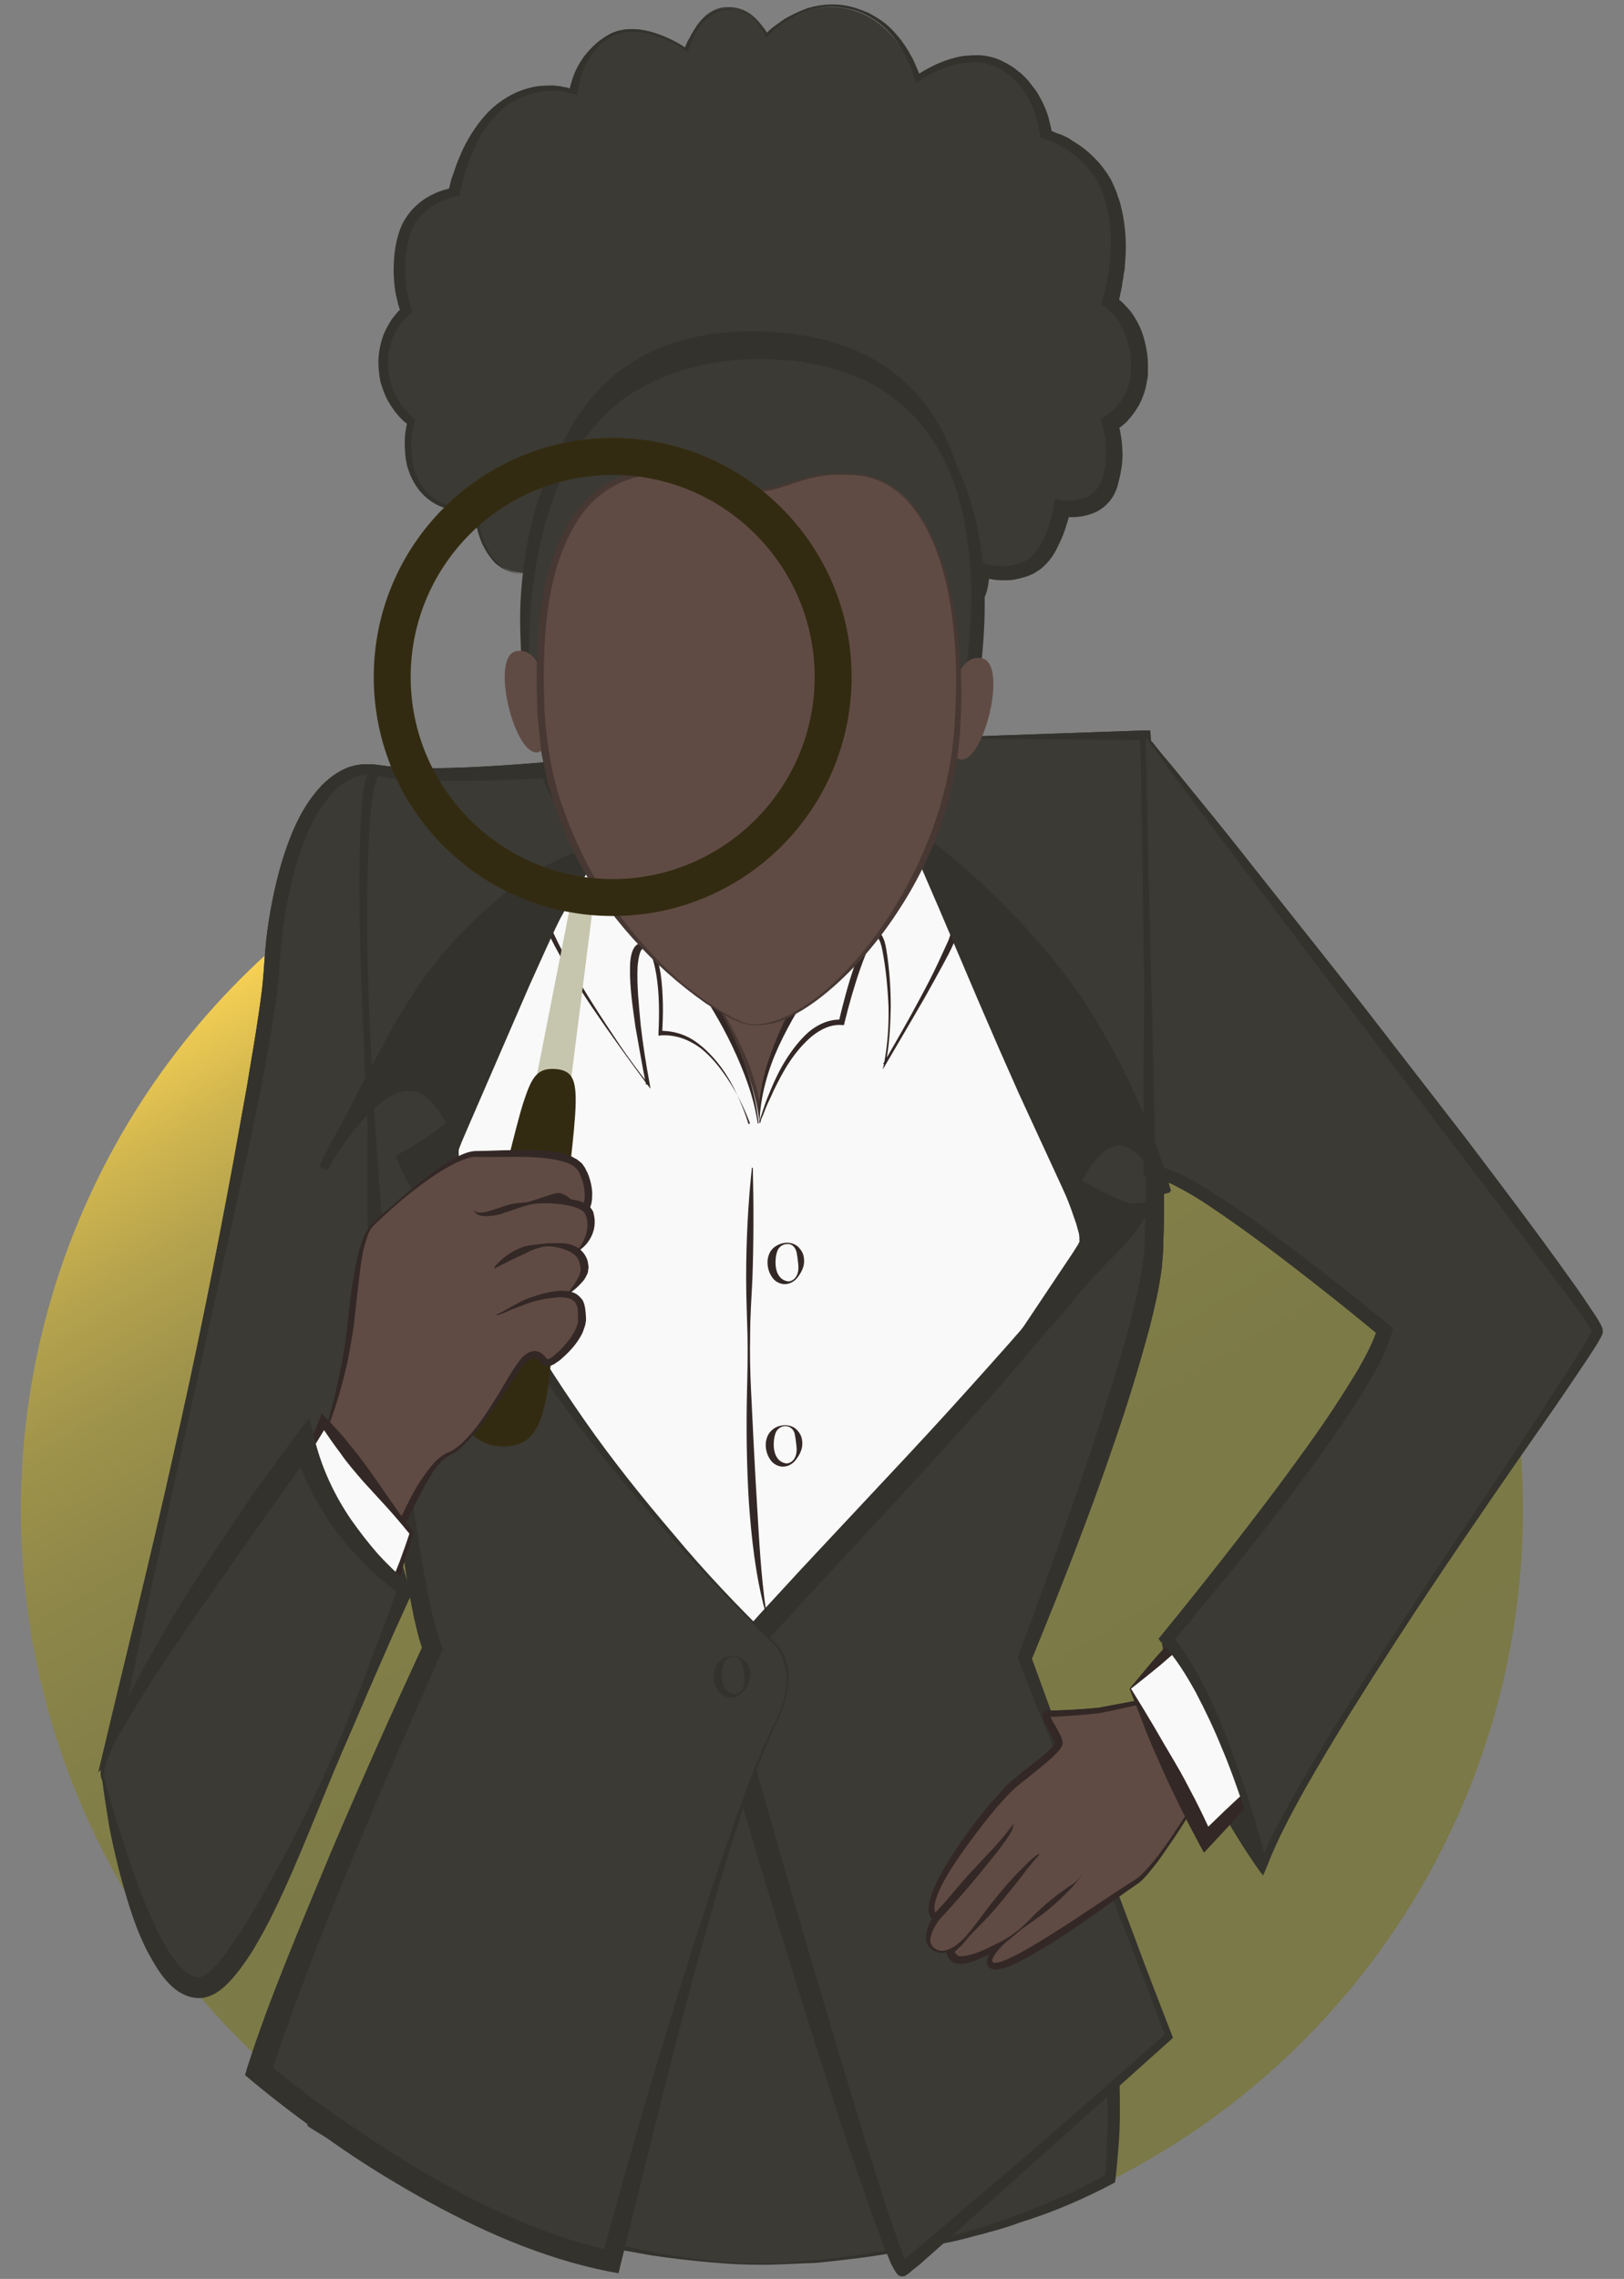 <?xml version="1.0" encoding="utf-8"?>
<!-- Generator: Adobe Illustrator 24.0.2, SVG Export Plug-In . SVG Version: 6.00 Build 0)  -->
<svg version="1.1" id="Layer_1" xmlns="http://www.w3.org/2000/svg" xmlns:xlink="http://www.w3.org/1999/xlink" x="0px" y="0px"
	 viewBox="0 0 365 512" style="enable-background:new 0 0 365 512;" xml:space="preserve">
<rect x="0" y="0" width="365" height="512" fill="#808080" stroke="none"/>
<style type="text/css">
	.st0{fill:url(#SVGID_1_);}
	.st1{fill:#3B3A34;}
	.st2{fill:#33322D;}
	.st3{fill:#F9F9F9;}
	.st4{fill:#604B44;}
	.st5{fill:#473833;}
	.st6{fill:#332825;}
	.st7{fill:none;stroke:url(#SVGID_2_);stroke-miterlimit:10;}
	.st8{fill:#C6C5AE;}
	.st9{fill:#332B11;}
	.st10{fill:none;stroke:url(#SVGID_3_);stroke-miterlimit:10;}
	.st11{fill:#34322D;}
	.st12{fill:none;}
</style>
<g>
	
		<linearGradient id="SVGID_1_" gradientUnits="userSpaceOnUse" x1="381.414" y1="-113.409" x2="212.586" y2="179.01" gradientTransform="matrix(1 0 0 -1 -123.5 372)">
		<stop  offset="0" style="stop-color:#7A7947"/>
		<stop  offset="0.425" style="stop-color:#7C7A47"/>
		<stop  offset="0.578" style="stop-color:#837F48"/>
		<stop  offset="0.687" style="stop-color:#8E8749"/>
		<stop  offset="0.775" style="stop-color:#9F934B"/>
		<stop  offset="0.851" style="stop-color:#B5A34D"/>
		<stop  offset="0.917" style="stop-color:#D1B64F"/>
		<stop  offset="0.976" style="stop-color:#F0CC53"/>
		<stop  offset="1" style="stop-color:#FFD754"/>
	</linearGradient>
	<circle class="st0" cx="173.5" cy="339.2" r="168.8"/>
	<g>
		<path class="st1" d="M173.5,508.6c0,0,42.8-0.7,75.9-19.2c0,0,8.9-70-33.5-109.8l-114.8,0.9c0,0-29.8,24.9-30.5,96.2
			C70.6,476.7,120.9,509.5,173.5,508.6z"/>
		<path class="st2" d="M173.5,508.5c1.6,0,3.3-0.1,4.9-0.3c1.6-0.1,3.3-0.3,4.9-0.4c3.3-0.3,6.5-0.7,9.8-1.2c6.5-1,13-2.3,19.3-3.9
			c3.2-0.8,6.3-1.7,9.5-2.7c1.6-0.5,3.1-1,4.7-1.6c1.6-0.6,3.1-1.1,4.6-1.7c3.1-1.2,6-2.5,9-3.8c3-1.4,5.8-2.9,8.7-4.5l-0.6,0.9
			c0.3-2.4,0.4-4.8,0.5-7.3c0-1.2,0.1-2.5,0.1-3.7s0-2.5,0-3.7c0-2.5-0.1-4.9-0.2-7.4c-0.1-2.5-0.2-4.9-0.4-7.3
			c-0.7-9.8-2.2-19.5-4.7-29c-0.6-2.4-1.3-4.8-2-7.1c-0.7-2.3-1.5-4.7-2.4-6.9c-1.7-4.6-3.7-9.1-6-13.4c-1.2-2.2-2.4-4.3-3.7-6.4
			c-0.6-1-1.4-2.1-2-3.1c-0.7-1-1.4-2-2.2-3c-2.9-3.9-6.2-7.6-9.8-11l0.4,0.1l-14.3,0.1l-14.3,0.2c-9.6,0.1-19.1,0.3-28.7,0.5
			l-28.7,0.6c-9.6,0.2-19.1,0.4-28.7,0.5l0.9-0.3c-0.2,0.1-0.4,0.3-0.5,0.5c-0.2,0.2-0.4,0.4-0.5,0.5c-0.4,0.4-0.7,0.7-1.1,1.1
			c-0.7,0.8-1.4,1.6-2,2.4c-1.3,1.6-2.6,3.3-3.7,5.1c-2.4,3.5-4.5,7.2-6.4,11c-3.7,7.6-6.7,15.6-8.9,23.8
			c-2.2,8.2-3.8,16.6-4.8,25.1c-1.1,8.5-1.6,17-1.7,25.6l-0.7-1.4c1.8,1.2,3.8,2.4,5.8,3.5c1.9,1.1,3.9,2.2,5.9,3.3
			c4,2.1,8,4.2,12.1,6.2c8.1,3.9,16.5,7.5,25,10.5c2.1,0.7,4.3,1.5,6.4,2.1c2.2,0.7,4.3,1.3,6.5,1.9c4.4,1.2,8.8,2.2,13.2,3.1
			c2.2,0.4,4.5,0.8,6.7,1.1c2.2,0.3,4.5,0.6,6.8,0.8c2.3,0.2,4.5,0.4,6.8,0.5C168.9,508.5,171.2,508.5,173.5,508.5z M173.5,508.8
			c-4.6,0.1-9.1-0.1-13.6-0.5s-9-0.9-13.6-1.6c-2.3-0.4-4.5-0.8-6.7-1.2c-2.2-0.5-4.5-0.9-6.7-1.5c-2.2-0.5-4.4-1.1-6.6-1.7
			c-2.2-0.6-4.4-1.2-6.6-1.9c-4.4-1.4-8.7-2.8-13-4.4s-8.5-3.3-12.7-5.2c-4.2-1.9-8.3-3.8-12.3-5.9c-2-1.1-4-2.1-6-3.3
			c-2-1.1-4-2.3-5.9-3.5l-0.7-0.5v-0.9c0.1-8.7,0.5-17.3,1.6-25.9c0.5-4.3,1.2-8.6,2-12.9s1.8-8.5,3-12.7c2.4-8.4,5.4-16.6,9.3-24.4
			c2-3.9,4.2-7.7,6.7-11.3c1.3-1.8,2.6-3.6,4-5.3c0.7-0.8,1.4-1.7,2.2-2.5c0.4-0.4,0.8-0.8,1.2-1.2c0.2-0.2,0.4-0.4,0.6-0.6
			s0.4-0.4,0.7-0.6l0.4-0.3h0.5c9.6,0,19.1,0,28.7,0.1l28.7,0.2c9.6,0.1,19.1,0.1,28.7,0l14.3-0.1l14.3-0.1h0.2l0.2,0.1
			c0.9,0.9,1.8,1.7,2.7,2.6c0.4,0.5,0.9,0.9,1.3,1.3l1.3,1.4c1.7,1.8,3.3,3.7,4.8,5.7c0.8,1,1.5,2,2.3,3c0.7,1,1.5,2,2.1,3.1
			c1.4,2.1,2.7,4.2,3.9,6.4c2.5,4.3,4.7,8.8,6.5,13.4c1.9,4.6,3.5,9.3,4.8,14.2c2.7,9.6,4.3,19.5,5.1,29.4c0.2,2.5,0.3,5,0.4,7.5
			c0.1,2.5,0.1,5,0.1,7.5s-0.1,5-0.3,7.5s-0.4,4.9-0.7,7.5l-0.1,0.6l-0.5,0.3c-5.9,3.1-12,5.8-18.3,7.9c-1.6,0.5-3.1,1-4.7,1.6
			c-1.6,0.5-3.2,1-4.8,1.4c-1.6,0.5-3.2,0.8-4.8,1.3c-1.6,0.4-3.2,0.8-4.8,1.1c-3.2,0.7-6.5,1.4-9.7,1.9c-3.3,0.5-6.5,1.1-9.8,1.5
			s-6.5,0.8-9.8,1.1C180.1,508.5,176.8,508.7,173.5,508.8z"/>
	</g>
	<g>
		<g>
			<polygon class="st3" points="132.1,185.1 91.3,262.4 121.3,353.4 158.1,379.6 201.6,373.2 242.4,312.2 250.2,279.7 244.6,243.1 
				223.2,200 215.5,185.1 			"/>
		</g>
		<g>
			<g>
				<path class="st4" d="M147.6,207c0,0,23,28.3,23,45.1c0,0-0.6-24.9,24-43.9C194.7,208.2,170.7,222.9,147.6,207z"/>
			</g>
			<g>
				<path class="st5" d="M147.7,207c0.7,0.6,1.4,1.6,2.1,2.3l2,2.5c1.3,1.7,2.6,3.4,3.9,5.1c2.6,3.5,4.8,7.1,7,10.8
					s4.1,7.6,5.7,11.6c1.5,4,2.7,8.3,2.6,12.7h-0.7c0.1-4.4,1-8.6,2.2-12.8c1.3-4.1,2.8-8.2,4.8-12s4.4-7.5,7.3-10.8
					c1.3-1.7,3-3.2,4.5-4.8c1.6-1.5,3.3-2.8,4.9-4.3l1,1.4c-3.7,2.2-7.7,3.6-11.7,4.7c-4.1,1.1-8.3,1.6-12.5,1.5
					c-2.1,0-4.2-0.3-6.3-0.5c-2-0.5-4.1-0.8-6.1-1.6c-1-0.4-2-0.6-2.9-1.1l-2.8-1.4c-1-0.5-1.7-1-2.6-1.6
					C149.5,208.2,148.6,207.6,147.7,207z M147.6,207c0.9,0.5,1.8,1,2.7,1.5s1.9,1.1,2.8,1.4l2.8,1.2c0.9,0.4,1.9,0.6,2.9,0.9
					c1.9,0.7,4,0.9,5.9,1.3c2,0.2,4,0.5,6.1,0.4c4.1-0.1,8.1-0.6,12.1-1.6c3.9-1,7.8-2.6,11.2-4.5l7.2-3.9L195,209
					c-1.6,1.4-3.3,2.6-4.9,4.1c-1.5,1.5-3.1,2.9-4.5,4.6c-0.7,0.8-1.4,1.6-2.1,2.4l-1.9,2.6c-0.7,0.8-1.3,1.7-1.8,2.6
					s-1.2,1.7-1.7,2.7c-2.2,3.7-3.9,7.6-5.2,11.7c-1.3,4.1-2,8.4-2,12.6h-0.7c-0.1-4.2-1.6-8.3-3.2-12.2c-1.6-3.9-3.6-7.7-5.6-11.4
					c-2.1-3.7-4.3-7.3-6.7-10.9C152.5,214,150.1,210.6,147.6,207z"/>
			</g>
		</g>
		<g>
			<g>
				<path class="st3" d="M170.7,252.1c0,0,6.8-23.2,18.4-22.6c0,0,7.2-30.6,9.7-15.7c2.5,14.9,0,25.1,0,25.1s15.8-26.6,16.1-30.5
					l-7.9-16.5C207,191.9,169.9,225.7,170.7,252.1z"/>
			</g>
			<g>
				<path class="st6" d="M170.7,252.1c-0.2,0,0-0.1,0-0.2l0.1-0.2l0.1-0.5l0.3-0.9c0.2-0.6,0.4-1.2,0.6-1.8c0.4-1.2,0.9-2.4,1.4-3.6
					c1-2.4,2.1-4.7,3.5-6.9s3-4.3,5-6.1c2-1.7,4.7-3,7.5-2.8l-0.7,0.5c1-4.2,2.1-8.4,3.5-12.5c0.7-2,1.5-4.1,2.7-6
					c0.3-0.5,0.7-1,1.2-1.4c0.2-0.1,0.4-0.2,0.5-0.3c0.2-0.1,0.5-0.1,0.7-0.1c0.2,0.1,0.5,0.2,0.6,0.3s0.3,0.3,0.4,0.4
					c0.7,1.1,0.9,2.2,1.1,3.3c0.7,4.3,1,8.6,1,13c-0.1,4.3-0.3,8.7-1.2,12.9l-0.5-0.2c2.9-5,5.8-10,8.5-15.1
					c1.4-2.6,2.7-5.1,3.9-7.7c0.6-1.3,1.2-2.6,1.8-3.9c0.3-0.6,0.6-1.3,0.8-2l0.4-1l0.2-0.9l0.1,0.3l-8-16.4l1.3,0.3
					c-4.3,4.1-8.4,8.5-12.4,13c-3.9,4.5-7.6,9.2-11.1,14.1c-3.4,4.9-6.5,10-9,15.4C172.6,240.3,170.9,246.2,170.7,252.1z
					 M170.7,252.2c-0.3-3.1,0.1-6.1,0.7-9.1c0.6-3,1.6-5.8,2.7-8.6c2.3-5.6,5.3-10.9,8.7-15.9s7.1-9.8,11.1-14.3
					c3.9-4.6,8.1-8.9,12.6-13l0.8-0.7l0.5,1l7.7,16.6l0.1,0.2v0.1c-0.1,0.4-0.2,0.8-0.3,1.2l-0.4,1c-0.3,0.7-0.6,1.3-0.9,2
					c-0.6,1.3-1.3,2.6-2,3.9c-1.4,2.6-2.8,5.1-4.2,7.6c-2.9,5-5.8,10-8.7,14.9l-0.7,1.2l0.3-1.4c0.8-4.2,1.1-8.5,1-12.8
					c-0.2-4.3-0.6-8.6-1.4-12.7c-0.2-1-0.5-2.1-1-2.7c-0.1,0-0.1-0.1-0.2-0.2H197c0,0,0,0-0.1,0s-0.1,0.1-0.2,0.1
					c-0.3,0.3-0.6,0.6-0.8,1.1c-1,1.7-1.8,3.8-2.5,5.8c-1.4,4-2.6,8.2-3.6,12.3l-0.1,0.5h-0.5c-2.4-0.2-4.7,0.9-6.7,2.5
					c-1.9,1.6-3.6,3.6-5,5.7c-1.4,2.1-2.6,4.4-3.7,6.7c-0.5,1.2-1.1,2.3-1.6,3.5l-0.7,1.8l-0.4,0.9l-0.2,0.5L170.7,252.2
					C170.8,252,170.9,252.1,170.7,252.2z"/>
			</g>
		</g>
		<g>
			<g>
				<path class="st3" d="M168.6,252.1c0,0-6.8-21.1-19.9-20.2c0,0,1.4-19-3.9-19.6c-5.3-0.7,1.1,31.1,1.1,31.1s-16.1-20.8-22.9-36.3
					l9.9-16.4c0,0,34.8,33.5,37.8,61.6"/>
			</g>
			<g>
				<path class="st6" d="M168.5,252.2c-1.8-4.7-4.2-9.2-7.4-13.1c-1.6-1.9-3.4-3.7-5.5-4.8c-2.1-1.2-4.5-1.8-6.9-1.7l-0.7,0.1V232
					c0.2-4.4,0.2-8.8-0.5-13.1c-0.2-1.1-0.4-2.1-0.7-3.1s-0.8-1.9-1.5-2.4c-1.4-1.3-1.8,1.8-2,3.7c-0.2,4.3,0.3,8.8,0.7,13.2
					c0.5,4.4,1.2,8.8,2,13.1l0.2,1.2l-0.7-0.9c-4.3-5.8-8.5-11.6-12.5-17.5c-4-6-7.8-12.1-10.8-18.7l-0.1-0.3l0.2-0.3l9.8-16.5
					l0.5-0.9l0.7,0.7c4.4,4.3,8.5,8.9,12.4,13.6c3.9,4.7,7.7,9.6,11,14.8s6.5,10.4,8.9,16.1c2.5,5.6,4.3,11.6,4.9,17.7h-0.2
					c-0.9-6.1-3.1-11.8-5.7-17.3c-2.6-5.5-5.8-10.7-9.3-15.7s-7.2-9.8-11.1-14.5c-3.9-4.7-8-9.2-12.3-13.5l1.3-0.2l-10,16.4V207
					c2.8,6.5,6.4,12.8,10.2,18.8c1.9,3,3.9,6,5.9,9c2,2.9,4.1,5.8,6.4,8.7l-0.5,0.2c-0.9-4.4-1.6-8.7-2.4-13.1
					c-0.6-4.4-1.3-8.8-1.2-13.3c0-1.1,0.1-2.3,0.5-3.5c0.2-0.5,0.5-1.3,1.3-1.7c0.9-0.4,1.6,0,2.2,0.3c1.2,0.8,1.6,2,2.1,3.1
					c0.4,1.1,0.6,2.2,0.8,3.4c0.6,4.5,0.6,9,0.3,13.4l-0.7-0.7c2.6-0.1,5.4,0.6,7.6,2c2.2,1.4,4.1,3.3,5.7,5.3c1.6,2,2.9,4.2,4,6.5
					s2.1,4.7,2.8,7.1h0.3V252.2z"/>
			</g>
		</g>
		<g>
			<g>
				<path class="st1" d="M214.5,165.7l42.8-0.6c0,0,3.1,94.6,1.8,116.1c-1.3,21.5-29,91.2-29,91.2l32.4,84.9c0,0-57.3,51-59.9,52.3
					c-2.6,1.3-40.8-127-40.8-132c0-5.1,83.9-87.4,83.2-97.8c-0.6-10.4-38.1-87.8-38.1-87.8S212.6,178,214.5,165.7z"/>
			</g>
			<g>
				<path class="st2" d="M214.4,165.6l43-1.5h1.1l0.1,1.1c0.8,17.6,1.5,35.3,2.1,53c0.5,17.7,1,35.4,0.9,53.1c0,2.2,0,4.4-0.1,6.7
					l-0.1,3.4c-0.1,1.1-0.2,2.3-0.3,3.5c-0.6,4.6-1.6,8.9-2.7,13.2c-2.3,8.6-4.9,17.1-7.8,25.5c-5.7,16.8-12.2,33.3-18.9,49.6v-1.1
					l15.6,42.7l8,21.3c2.6,7.1,5.4,14.2,8.1,21.2l0.2,0.5l-0.4,0.4L222,495.1l-10.3,9.2l-5.2,4.6l-1.4,1.1l-0.7,0.6
					c-0.1,0.1-0.2,0.2-0.4,0.3l-0.3,0.2l-0.1,0.1c-0.1,0,0.1,0.1-0.7,0.2c-0.7,0-0.7-0.1-1-0.3c-0.2-0.1-0.2-0.2-0.3-0.3
					c-0.1-0.2-0.2-0.2-0.3-0.4c-0.1-0.2-0.2-0.4-0.3-0.5c-0.2-0.3-0.3-0.6-0.5-0.9c-0.3-0.5-0.5-1.1-0.7-1.6
					c-1.8-4.3-3.3-8.7-4.9-13.1c-1.5-4.4-3-8.7-4.5-13.1c-5.8-17.5-11.3-35.1-16.7-52.8c-2.7-8.8-5.3-17.7-7.9-26.5l-3.8-13.3
					c-0.6-2.2-1.2-4.5-1.8-6.8l-0.4-1.7l-0.2-0.9c-0.1-0.4-0.1-0.6-0.2-1.3c0-0.1,0-0.7,0.1-0.9c0.1-0.2,0.1-0.4,0.2-0.5
					c0.1-0.3,0.2-0.5,0.3-0.7c0.2-0.4,0.4-0.6,0.6-0.9c0.4-0.5,0.7-1.1,1.1-1.6c2.9-3.8,6-7.2,9.1-10.7l9.4-10.2l18.9-20.2
					c6.3-6.7,12.6-13.5,18.7-20.3c6.1-6.8,12.3-13.6,18-20.7c1.4-1.8,2.8-3.6,4.1-5.4c0.6-0.9,1.3-1.8,1.8-2.7
					c0.5-0.9,1-1.9,1.3-2.6c0.1-0.2,0.1-0.3,0.1-0.3s0-0.1,0-0.2s0-0.2,0-0.3c-0.1-0.5-0.2-1-0.3-1.5c-0.3-1-0.6-2.1-0.9-3.2
					c-0.7-2.1-1.5-4.3-2.3-6.4c-3.3-8.6-6.9-17-10.5-25.5c-7.3-16.9-15-33.7-22.6-50.5l-0.2-0.4l0.1-0.3c1.7-4.2,3.3-8.4,4.7-12.7
					c0.7-2.2,1.3-4.3,1.9-6.5C213.4,170.1,213.8,167.9,214.4,165.6z M214.7,165.9c-0.2,2.1-0.6,4.4-1.1,6.6c-0.5,2.2-1,4.5-1.6,6.7
					c-1.2,4.4-2.6,8.8-4.2,13.1v-0.7c8.4,16.4,16.4,33.1,24.2,49.8c3.9,8.4,7.7,16.8,11.1,25.4c0.9,2.2,1.7,4.3,2.5,6.6
					c0.4,1.1,0.7,2.3,1.1,3.4c0.2,0.6,0.3,1.2,0.4,1.9c0,0.2,0.1,0.4,0.1,0.5c0,0.2,0,0.4,0,0.7c0,0.5-0.1,1-0.2,1.4
					c-0.4,1.5-1,2.6-1.6,3.7s-1.3,2.1-1.9,3.1c-1.3,2-2.7,3.8-4.1,5.7c-11.5,14.7-24.1,28.2-36.5,41.8l-18.8,20.3l-9.3,10.1
					c-3,3.4-6.2,6.8-8.9,10.3c-0.3,0.4-0.6,0.9-0.9,1.3c-0.1,0.2-0.3,0.4-0.3,0.5c-0.1,0.1,0,0.4,0-0.5c0-0.1,0,0.2,0.1,0.5l0.2,0.8
					l0.4,1.6c0.5,2.2,1.1,4.4,1.7,6.6l3.7,13.3c2.5,8.9,5,17.7,7.6,26.6c5.2,17.7,10.4,35.4,15.8,53c2.8,8.8,5.4,17.6,8.6,26.1
					c0.2,0.5,0.4,1,0.6,1.5c0.1,0.3,0.2,0.5,0.3,0.7l0.1,0.2l0,0l-0.1-0.1c-0.3-0.1-0.2-0.2-0.8-0.2c-0.7,0.1-0.5,0.2-0.5,0.1l0,0
					l0.1-0.1c0.1,0,0.2-0.2,0.3-0.2l0.6-0.5l1.3-1.1l5.3-4.4l10.5-9c14.1-11.9,27.9-24.1,41.7-36.3l-0.2,0.9
					c-2.6-7.1-5.4-14.2-8.1-21.2l-8.2-21.2L228.9,373l-0.2-0.5l0.2-0.6c6.2-16.5,12.1-33.2,17.6-49.9c2.7-8.4,5.4-16.8,7.6-25.2
					c1.1-4.2,2.1-8.5,2.7-12.7c0.2-1.1,0.3-2.1,0.4-3.1l0.1-3.3c0.1-2.2,0.1-4.4,0.2-6.6c0.2-17.6-0.1-35.3-0.4-52.9
					c-0.2-17.7-0.5-35.3-0.8-53l1.1,1.1L214.7,165.9z"/>
			</g>
		</g>
		<g>
			<g>
				<path class="st1" d="M120.6,173.2c0,0-21.2,2.2-35.7,0s-22.5,21-23.9,45.7S29.2,374.1,24.9,393.8l60.8-71.1c0,0-3-75.5-0.9-87.1
					c2.2-11.6,8.2-39.4-2.7-47.2"/>
			</g>
			<g>
				<path class="st2" d="M120.7,173.3c-5.6,0.7-11.2,1.2-16.9,1.4s-11.3,0.2-17-0.4l-2.1-0.2c-0.6-0.1-1.3-0.1-1.9-0.1
					c-1.3,0.1-2.6,0.4-3.7,0.9c-2.4,1.1-4.3,2.9-5.9,5.1c-3.2,4.3-5.3,9.6-6.8,14.9c-1.5,5.3-2.5,10.9-3.1,16.4
					c-0.3,2.8-0.5,5.5-0.7,8.4s-0.6,5.7-1.1,8.5c-1.7,11.2-4,22.3-6.4,33.3l-14.7,66.2l-3.6,16.5l-3.7,16.7l-7,33.2l-2.2-1.1
					L54,357.2l15.1-17.9c5-6,10.1-11.9,15.2-17.8l-0.4,1.2c-0.4-11.4-0.8-22.7-1.1-34.1c-0.2-11.4-0.3-22.7-0.2-34.1
					c0.1-5.7,0.1-11.4,0.7-17.2c0.1-0.7,0.2-1.5,0.3-2.2L84,233l0.8-4.2c0.5-2.8,1.1-5.6,1.5-8.3c0.8-5.6,1.4-11.2,1.2-16.8
					c-0.1-2.8-0.5-5.6-1.3-8.3c-0.8-2.6-2.3-5.2-4.5-6.9l0.2-0.3c2.4,1.6,4,4.2,5,6.9s1.5,5.6,1.7,8.4c0.5,5.7,0.1,11.5-0.6,17.2
					c-0.4,2.8-0.8,5.7-1.2,8.5l-0.7,4.2l-0.4,2.1c-0.1,0.7-0.2,1.3-0.3,2c-0.4,5.6-0.4,11.2-0.3,16.9c0.1,11.3,0.5,22.7,0.8,34
					s0.7,22.7,1.2,34v0.7l-0.5,0.5c-5.1,5.9-10.1,11.9-15.2,17.8L56.1,359l-30.6,35.3l-3.4,3.9l1.2-5c5.2-22,10.7-43.9,15.6-66
					c5-22,9.5-44.2,13.6-66.4c1-5.6,2-11.1,3-16.7c0.9-5.6,1.9-11.1,2.7-16.7c0.4-2.8,0.8-5.6,1-8.3c0.2-2.8,0.4-5.7,0.7-8.5
					c0.7-5.7,1.8-11.3,3.4-16.8c1.7-5.5,3.8-11,7.5-15.6c1.8-2.3,4.2-4.4,7-5.6c1.4-0.6,3-0.9,4.5-0.9c0.8,0,1.5,0,2.3,0.1l2.1,0.3
					c11.1,1.4,22.5,1.1,33.7,0.5L120.7,173.3z"/>
			</g>
		</g>
		<g>
			<g>
				<path class="st1" d="M173.4,368.6c0,0-58.2-54.7-73.8-106.3c0,0,11.5-39,33.3-71.8c0,0-8.6-12.7-9.7-17.5c0,0-29,2.3-38.2,0.1
					c-9.2-2.1,2.8,174,12.2,197c0,0-28.6,62.3-39,95c0,0,40.9,35.1,79.2,42.8c0,0,24.4-96.3,36.8-120.5
					C180.9,373.9,173.4,368.6,173.4,368.6z"/>
			</g>
			<g>
				<path class="st2" d="M173.3,368.8c-7.9-7.5-15.3-15.5-22.6-23.6c-7.2-8.1-14.3-16.5-20.9-25.2c-6.6-8.7-12.8-17.7-18.3-27.2
					s-10.4-19.4-13.7-30l-0.2-0.5l0.2-0.6c1.9-6.5,4-12.7,6.4-18.9s4.9-12.4,7.7-18.4c2.7-6.1,5.8-12,9-17.9
					c3.2-5.8,6.7-11.5,10.4-17.1v2.3c-1.8-2.9-3.6-5.7-5.3-8.7c-0.8-1.5-1.6-3-2.4-4.5c-0.8-1.6-1.5-3.1-2-5l1.8,1.3
					c-9.9,0.5-19.8,0.9-29.8,0.5c-2.5-0.1-5-0.3-7.5-0.7l-1-0.2c-0.1,0-0.4-0.1-0.2,0c0.1,0,0.2,0,0.2-0.1c0,0-0.4,0.5-0.5,1
					c-0.4,1-0.6,2.2-0.8,3.4c-0.7,4.8-0.9,9.7-1.1,14.6c-0.6,19.7,0.4,39.5,1.6,59.2c0.6,9.9,1.4,19.7,2.3,29.6
					c0.9,9.8,1.8,19.7,3,29.5c1.1,9.8,2.3,19.6,3.7,29.4c0.7,4.9,1.5,9.7,2.4,14.6c0.5,2.4,0.9,4.8,1.5,7.2c0.5,2.3,1.2,4.7,2,6.8
					l0.4,0.8l-0.4,0.9c-6.9,15.6-13.8,31.3-20.3,47.1c-3.3,7.9-6.5,15.8-9.5,23.8c-3,7.9-6,16-8.6,24l-0.8-2.8
					c5.7,4.8,11.7,9.3,17.9,13.5c6.2,4.3,12.5,8.3,18.9,12.1c6.5,3.7,13.2,7.1,20,10c3.4,1.4,6.9,2.8,10.4,3.9s7.1,2.1,10.7,2.9
					l-2.7,1.7c3.2-11.8,6.5-23.6,9.9-35.3c3.5-11.7,7-23.4,10.7-35s7.5-23.2,11.8-34.7c2.1-5.7,4.5-11.4,7.2-16.8
					c1.2-2.7,2.1-5.7,2.1-8.7C176.6,373.8,175.6,370.7,173.3,368.8z M173.6,368.5c2.5,2,3.6,5.3,3.6,8.3c0,3.1-0.9,6.1-2.1,9
					c-2.7,5.5-4.8,11.1-6.9,16.9c-4,11.5-7.3,23.2-10.6,35c-3.3,11.7-6.3,23.6-9.3,35.4l-8.8,35.5l-0.5,2.1l-2.2-0.4
					c-7.6-1.5-15-3.9-22.1-6.8s-14-6.4-20.6-10.1c-6.7-3.8-13.2-7.8-19.4-12.2c-6.3-4.4-12.3-8.9-18.3-13.9l-1.3-1.1l0.5-1.7
					c2.6-8.2,5.7-16.3,8.9-24.3c3.2-8,6.5-15.9,9.8-23.8c6.7-15.8,13.7-31.4,20.9-47v1.7c-1-2.6-1.5-5-2.1-7.5
					c-0.5-2.5-1-4.9-1.4-7.4c-0.8-4.9-1.5-9.8-2.1-14.8c-1.2-9.9-2.1-19.7-3-29.6c-0.8-9.9-1.6-19.7-2.2-29.6l-1.8-29.6
					c-0.5-9.9-0.9-19.8-1.3-29.7s-0.6-19.8-0.5-29.7c0.1-5,0.2-9.9,0.8-14.9c0.2-1.3,0.4-2.5,0.8-3.8c0.3-0.6,0.4-1.4,1.4-2.2
					c0.3-0.2,0.7-0.4,1.1-0.4c0.5,0,0.5,0.1,0.7,0.1l0.9,0.1c2.3,0.3,4.8,0.5,7.2,0.5c9.8,0.1,19.7-0.6,29.4-1.4l1.4-0.1l0.4,1.5
					c0.4,1.3,1.1,2.8,1.9,4.2s1.6,2.8,2.5,4.3c1.7,2.8,3.6,5.6,5.4,8.3l0.7,1.1l-0.7,1.2c-3.5,5.5-6.9,11.1-10,16.9
					c-3.1,5.8-6,11.6-8.7,17.6s-5.3,12-7.7,18.1c-2.4,6.1-4.7,12.3-6.7,18.5v-1.1c3,10.2,7.4,20.2,12.5,29.7s11,18.7,17.2,27.6
					s13,17.4,20.1,25.7C158.3,353,165.8,360.9,173.6,368.5z"/>
			</g>
		</g>
		<g>
			<path class="st4" d="M226.8,411.5l2.1-2.8l7.4,3.4l6.1,4.1l3.1,4.7c0,0-21.3,17.1-24.8,18.2c-3.5,1.2-6.1,1-6.1,1l-2-4.5l1-4.4
				l13.6-15.5L226.8,411.5z"/>
		</g>
		<g>
			<g>
				<path class="st4" d="M243.2,421.2c-1.2,2.8-24.2,17.4-20.1,20.2c3.4,2.4,28-16,32.3-18.5c4.3-2.5,14-18.9,14-18.9l-12.5-21.8
					c0,0-7.6,1.7-9.4,1.9c-3.5,0.5-10.3,0.7-11.7,0.7c-1.5,0,2.5,5.2,2.5,6.7s-6.7,6.2-10.2,9.2c-4.4,3.7-22.8,26.9-17.5,29.9
					c0,0,16.7-18.8,17.4-20.8"/>
			</g>
			<g>
				<path class="st6" d="M243.2,421.2c-0.5,0.9-1.2,1.5-1.9,2.2c-0.7,0.6-1.4,1.3-2.2,1.9l-4.4,3.6c-2.9,2.4-5.9,4.8-8.6,7.4
					c-0.6,0.6-1.3,1.3-1.9,2c-0.5,0.7-1.1,1.5-1.2,2.1c-0.1,0.5,0.4,0.7,1.3,0.5c0.8-0.2,1.7-0.5,2.5-0.9c3.4-1.6,6.6-3.6,9.8-5.6
					c6.4-4,12.6-8.4,19-12.4c1.4-1.1,2.6-2.6,3.8-4c1.2-1.5,2.3-3,3.4-4.6c2.1-3.1,4.2-6.3,6.1-9.5v0.3l-6.3-10.9l-6.4-10.8l0.6,0.3
					c-3.2,0.7-6.5,1.5-9.7,2.1c-3.3,0.4-6.6,0.6-9.9,0.8h-1.3h-0.3c-0.2,0,0,0,0.2-0.1c0.2-0.2,0.2-0.3,0.2-0.3v0.1
					c0.2,0.6,0.6,1.4,1,2c0.4,0.7,0.8,1.4,1.2,2.2c0.2,0.4,0.4,0.8,0.5,1.3c0.1,0.2,0.2,0.5,0.1,1c-0.1,0.5-0.3,0.6-0.4,0.9
					c-1.2,1.5-2.4,2.5-3.7,3.6l-3.8,3.1c-1.3,1-2.6,2-3.7,3.1c-1.1,1.1-2.2,2.4-3.3,3.6c-2.1,2.5-4.1,5.1-6,7.7s-3.8,5.3-5.4,8.1
					c-0.8,1.4-1.5,2.8-2,4.3c-0.5,1.4-0.8,3.2,0.1,3.8l-0.8,0.1l9.1-10l4.5-5.1c1.5-1.7,3-3.4,4.2-5.2l0.2,0.1c-1.1,2-2.6,3.7-4,5.5
					s-2.8,3.6-4.3,5.3c-2.9,3.5-5.8,6.9-8.8,10.4l-0.4,0.5l-0.4-0.3c-0.2-0.2-0.5-0.3-0.6-0.5c-0.2-0.2-0.4-0.5-0.4-0.7
					c-0.2-0.5-0.2-1-0.2-1.5c0-0.9,0.3-1.8,0.5-2.6c0.5-1.6,1.3-3.1,2-4.6c1.6-2.9,3.4-5.7,5.3-8.4c1.9-2.7,3.9-5.3,6.1-7.9
					c1.1-1.3,2.2-2.5,3.3-3.7c1.2-1.3,2.6-2.3,3.8-3.3l3.8-3c1.2-1,2.6-2.1,3.4-3.2c0.2-0.4,0.2,0,0.1-0.5c-0.1-0.3-0.3-0.7-0.4-1
					c-0.4-0.7-0.7-1.4-1.1-2.2c-0.4-0.7-0.8-1.4-1.1-2.4c0-0.1-0.1-0.3-0.1-0.5s0-0.5,0.4-0.9c0.2-0.1,0.4-0.2,0.5-0.2h0.2h0.1h0.3
					h1.2c3.3-0.1,6.6-0.3,9.8-0.6l9.6-1.8l0.4-0.1l0.2,0.3l6.1,11l6.2,11l0.1,0.1l-0.1,0.1c-2,3.2-3.9,6.5-6.1,9.6
					c-1.1,1.6-2.1,3.1-3.3,4.7c-1.2,1.5-2.3,3-3.8,4.3c-3.2,2.2-6.2,4.4-9.3,6.6s-6.2,4.3-9.4,6.4c-3.2,2-6.5,4-10,5.6
					c-0.9,0.4-1.8,0.7-2.8,0.9c-0.5,0.1-1.1,0.2-1.8-0.1c-0.4-0.1-0.6-0.4-0.8-0.7c-0.1-0.2-0.2-0.4-0.2-0.5c0-0.2,0-0.4,0-0.5
					c0.2-1.3,0.9-2,1.5-2.8s1.3-1.4,2-2.1c2.8-2.6,5.8-4.9,8.9-7.2l4.6-3.4c0.7-0.6,1.5-1.2,2.2-1.7c0.7-0.6,1.5-1.2,2-2
					L243.2,421.2z"/>
			</g>
		</g>
		<g>
			<path class="st2" d="M283.9,421.4c0,0-19.6-25.7-22.8-53c0,0,13.3,9.1,18.2,22.3C284.1,403.8,283.9,421.4,283.9,421.4z"/>
		</g>
		<g>
			
				<linearGradient id="SVGID_2_" gradientUnits="userSpaceOnUse" x1="331.2" y1="-67.2" x2="331.2" y2="-67.2" gradientTransform="matrix(1 0 0 -1 -123.5 372)">
				<stop  offset="0" style="stop-color:#FFFFFF"/>
				<stop  offset="1" style="stop-color:#000000"/>
			</linearGradient>
			<path class="st7" d="M207.7,439.2"/>
		</g>
		<g>
			<g>
				<path class="st4" d="M242.2,422.6c0,0-5.4,4.6-13.1,11.1c-7,5.8-13.2,7.6-14.4,6.4c-1.6-1.5-0.9-1.9-0.9-1.9s2.4-1.5,5.7-5.4"/>
			</g>
			<g>
				<path class="st6" d="M242.2,422.6c-2.4,2.8-5.1,5.3-7.9,7.5c-1.5,1.1-3,2.1-4.5,3.2c-1.4,1.1-2.8,2.4-4.3,3.5
					c-1.5,1.2-3,2.2-4.7,3c-1.7,0.7-3.4,1.6-5.7,1.4c-0.3-0.1-0.6-0.2-1-0.4c-0.3-0.2-0.4-0.4-0.6-0.6c-0.2-0.2-0.4-0.4-0.5-0.7
					c-0.2-0.3-0.4-0.6-0.3-1.2c0-0.3,0.2-0.6,0.6-0.8l0.2-0.1l0.5-0.4c0.4-0.3,0.7-0.5,1.1-0.8c1.4-1.1,2.8-2.3,4.2-3.5l0.1,0.1
					c-1,1.6-2.1,3-3.4,4.4c-0.3,0.3-0.7,0.6-1,0.9l-0.5,0.5l-0.3,0.2c0.2-0.1,0.2-0.2,0.2-0.3c0-0.2,0.2,0.3,0.5,0.5
					c0.1,0.1,0.3,0.3,0.4,0.4c0,0,0.1,0,0.3,0.1c1.4,0.1,3.2-0.5,4.8-1.1c1.6-0.7,3.2-1.5,4.8-2.3c1.6-0.9,3.1-1.9,4.4-3.1
					c1.4-1.2,2.6-2.6,3.9-3.8C236.2,426.7,239.1,424.5,242.2,422.6L242.2,422.6z"/>
			</g>
		</g>
		<g>
			<g>
				<path class="st4" d="M233.6,416.5c-2,1.2-10.5,12.1-14.7,17s-7.3,6.2-9.5,4s1.2-6.8,1.2-6.8l3-3.4
					c13.4-15.6,12.7-14.4,14.1-16.9"/>
			</g>
			<g>
				<path class="st6" d="M233.7,416.6c-2.4,2.5-4.3,5.4-6.5,8c-1.1,1.4-2.2,2.7-3.3,4s-2.3,2.6-3.5,3.8s-2.4,2.5-3.7,3.7
					c-1.3,1.1-2.7,2.4-4.6,2.6c-0.9,0.2-2-0.2-2.7-0.8c-0.8-0.5-1.3-1.6-1.3-2.6s0.3-1.9,0.6-2.7c0.4-0.9,0.8-1.6,1.3-2.4l0,0l0,0
					l4.3-5.1c1.4-1.7,2.9-3.4,4.4-5s3-3.3,4.6-4.8l2.3-2.4c0.8-0.8,1.5-1.6,2.1-2.5l0.1,0.1c-0.9,2.1-2.4,3.8-3.7,5.6
					c-1.4,1.7-2.8,3.5-4.2,5.2c-2.8,3.4-5.8,6.8-8.8,10l0,0c-0.9,1.3-1.8,2.8-2,4.3c-0.1,0.7,0.2,1.4,0.7,1.9s1.3,0.8,2.1,0.8
					c1.6-0.2,3.1-1.2,4.3-2.4c1.3-1.2,2.3-2.6,3.3-3.9s2.1-2.8,3.1-4.1c1.1-1.4,2.2-2.7,3.3-4s2.3-2.6,3.5-3.8
					c1.2-1.2,2.4-2.5,3.9-3.5L233.7,416.6z"/>
			</g>
		</g>
		<g>
			<g>
				<path class="st3" d="M254.1,379.4l11.5-11.2c0,0,16.1,18.3,16.1,34.2L271,413.2L254.1,379.4z"/>
			</g>
			<g>
				<path class="st6" d="M253.9,379.4c1.6-1.9,3.3-4,5-6c1.8-2.1,3.7-4.1,5.7-6.1l1-1l1,1.1c2.2,2.5,4.2,5,5.9,7.8
					c1.7,2.8,3.2,5.7,4.5,8.7c1.2,3,2.5,6,3.5,9c1,3.1,1.8,6.2,2.1,9.6v0.3l-0.3,0.4c-1.6,1.9-3.3,3.9-5,5.8l-5.2,5.6l-1.5,1.6
					l-1.1-2c-1.5-2.8-3-5.7-4.5-8.7c-1.4-2.9-2.8-5.8-4.1-8.8c-1.3-2.9-2.6-5.8-3.7-8.7C256.1,385,254.9,382.1,253.9,379.4z
					 M254.2,379.4c1.8,2.9,3.5,5.7,5.1,8.4c1.6,2.8,3.2,5.5,4.8,8.2s3,5.4,4.4,8.1s2.7,5.5,4,8.3l-2.6-0.4l5.5-5.3
					c1.8-1.7,3.7-3.5,5.7-5.2l-0.3,0.6c0.1-3.1-0.3-6.2-1.2-9.3c-0.9-3-2.3-5.9-3.9-8.6s-3.6-5.3-5.4-7.8c-1.9-2.5-3.7-5.1-5.7-7.5
					l2,0.1c-1.9,1.7-3.8,3.4-5.8,5.1C258.6,375.9,256.5,377.6,254.2,379.4z"/>
			</g>
		</g>
		<g>
			<g>
				<path class="st1" d="M257.4,165.3c0,0,101.6,130,101.6,133.8c0,3.8-63.8,91-74.9,119.6c0,0-9.3-36.5-21.9-50.3
					c0,0,45.2-53.8,48.9-69.3c0,0-50-41.4-52.8-34.8L257.4,165.3z"/>
			</g>
			<g>
				<g>
					<path class="st2" d="M257.4,165.1c0.1,0,0.3,0.2,0.4,0.3l0.2,0.2l0.4,0.5l0.8,0.9l1.5,1.9l3.1,3.7l6.1,7.5
						c4.1,5,8.1,10,12.1,15.1c8,10.1,16.1,20.2,24,30.3l23.7,30.6c7.8,10.3,15.6,20.6,23.1,31.1c1.9,2.6,3.7,5.3,5.5,8
						c0.5,0.7,0.9,1.4,1.3,2.1l0.3,0.6c0.1,0.2,0.2,0.4,0.3,0.9c0.1,0.8-0.1,0.9-0.2,1.2c-0.1,0.2-0.2,0.4-0.3,0.6
						c-0.8,1.5-1.7,2.8-2.6,4.2c-3.6,5.4-7.2,10.7-10.9,16c-7.4,10.6-14.7,21.2-21.9,31.9c-7.2,10.7-14.2,21.5-21,32.4
						c-3.4,5.5-6.7,11-9.9,16.6c-3.1,5.6-6.2,11.3-8.5,17.2l-0.9,2.2l-0.6-2.3c-1.2-4.4-2.6-8.8-4-13.2c-1.5-4.4-3-8.7-4.8-12.9
						c-1.7-4.2-3.7-8.4-5.8-12.4c-2.2-4-4.6-7.9-7.6-11.1l0,0l-0.8-1l0.8-1c4.5-5.5,8.9-11,13.3-16.6s8.7-11.2,12.9-16.8
						c4.2-5.7,8.4-11.4,12.3-17.3c1.9-2.9,3.8-5.9,5.6-8.9c1.7-3,3.4-6.1,4.3-9.2l0.6,1.8c-8.2-6.8-16.7-13.5-25.2-19.9
						c-4.3-3.2-8.6-6.3-13.1-9.3c-2.2-1.5-4.5-2.9-6.8-4.1c-1.1-0.6-2.3-1.2-3.5-1.6c-0.5-0.2-1.1-0.4-1.6-0.4c-0.2,0-0.4,0-0.4,0
						s0.2-0.1,0.2-0.2l-2.8-0.6c0-16.7,0-33.5,0.3-50.1l0.2-24.7L257.4,165.1z M257.5,165.4l0.5,25.1l0.6,24.8
						c0.5,16.4,0.8,32.7,1.1,49l-2.8-0.6c0.3-0.7,1-1.3,1.6-1.5s1.1-0.2,1.6-0.1c0.9,0.1,1.6,0.3,2.3,0.5c1.4,0.5,2.6,1.1,3.9,1.7
						c2.5,1.3,4.8,2.7,7.1,4.2c4.6,2.9,9,6,13.3,9.3c8.7,6.4,17.2,13.1,25.5,19.9l0.9,0.7l-0.3,1.1c-1.1,3.8-2.8,7-4.6,10.1
						c-1.8,3.1-3.7,6.1-5.7,9.1c-4,5.9-8.2,11.7-12.5,17.4c-4.3,5.7-8.7,11.3-13.2,16.8s-9,11-13.6,16.4v-2l0,0
						c3.2,3.7,5.5,7.8,7.6,11.9c2.1,4.2,3.9,8.5,5.5,12.8c3.3,8.7,6.1,17.5,8.4,26.5l-1.5-0.1c2.5-6,5.7-11.7,8.9-17.3
						c3.2-5.6,6.6-11.1,10-16.6c6.9-10.9,14.1-21.6,21.1-32.4c7.1-10.8,14.4-21.4,21.4-32.2c3.5-5.4,7.1-10.8,10.5-16.2
						c0.8-1.4,1.7-2.7,2.4-4.1c0.1-0.2,0.2-0.3,0.2-0.5c0.1-0.1,0.1-0.4,0.1,0c0,0.1-0.1-0.1-0.1-0.2l-0.3-0.5
						c-0.4-0.6-0.8-1.3-1.3-2c-1.8-2.6-3.7-5.2-5.7-7.8c-7.7-10.3-15.5-20.6-23.3-30.8L303.7,227c-7.9-10.2-15.5-20.6-23.4-30.8
						l-11.6-15.4l-5.8-7.8l-2.9-4l-1.5-1.9l-0.7-1l-0.4-0.5l-0.2-0.3C257.4,165.6,257.5,165.6,257.5,165.4z"/>
				</g>
			</g>
		</g>
		<g>
			<polygon class="st8" points="120.6,241.9 128.3,202.8 133.3,203.4 128.3,242.9 			"/>
		</g>
		<g>
			<path class="st9" d="M111.9,324.9c11.1,1,11.1-9.6,12.9-30.2c4-45.9,7.8-53.7,0.3-54.5c-4.8-0.5-5.8,2.5-7.6,7.9
				c-2.3,7.2-16.4,64.9-13.5,71.2C106.6,324.8,111.9,324.9,111.9,324.9z"/>
		</g>
		<g>
			<polygon class="st3" points="132.1,185.1 91.3,262.4 121.3,353.4 158.1,379.6 201.6,373.2 242.4,312.2 250.2,279.7 244.6,243.1 
				223.2,200 215.5,185.1 			"/>
		</g>
		<g>
			<g>
				<path class="st4" d="M147.6,207c0,0,23,28.3,23,45.1c0,0-0.6-24.9,24-43.9C194.7,208.2,170.7,222.9,147.6,207z"/>
			</g>
			<g>
				<path class="st5" d="M147.7,207c0.7,0.6,1.4,1.6,2.1,2.3l2,2.5c1.3,1.7,2.6,3.4,3.9,5.1c2.6,3.5,4.8,7.1,7,10.8
					s4.1,7.6,5.7,11.6c1.5,4,2.7,8.3,2.6,12.7h-0.7c0.1-4.4,1-8.6,2.2-12.8c1.3-4.1,2.8-8.2,4.8-12s4.4-7.5,7.3-10.8
					c1.3-1.7,3-3.2,4.5-4.8c1.6-1.5,3.3-2.8,4.9-4.3l1,1.4c-3.7,2.2-7.7,3.6-11.7,4.7c-4.1,1.1-8.3,1.6-12.5,1.5
					c-2.1,0-4.2-0.3-6.3-0.5c-2-0.5-4.1-0.8-6.1-1.6c-1-0.4-2-0.6-2.9-1.1l-2.8-1.4c-1-0.5-1.7-1-2.6-1.6
					C149.5,208.2,148.6,207.6,147.7,207z M147.6,207c0.9,0.5,1.8,1,2.7,1.5s1.9,1.1,2.8,1.4l2.8,1.2c0.9,0.4,1.9,0.6,2.9,0.9
					c1.9,0.7,4,0.9,5.9,1.3c2,0.2,4,0.5,6.1,0.4c4.1-0.1,8.1-0.6,12.1-1.6c3.9-1,7.8-2.6,11.2-4.5l7.2-3.9L195,209
					c-1.6,1.4-3.3,2.6-4.9,4.1c-1.5,1.5-3.1,2.9-4.5,4.6c-0.7,0.8-1.4,1.6-2.1,2.4l-1.9,2.6c-0.7,0.8-1.3,1.7-1.8,2.6
					s-1.2,1.7-1.7,2.7c-2.2,3.7-3.9,7.6-5.2,11.7c-1.3,4.1-2,8.4-2,12.6h-0.7c-0.1-4.2-1.6-8.3-3.2-12.2c-1.6-3.9-3.6-7.7-5.6-11.4
					c-2.1-3.7-4.3-7.3-6.7-10.9C152.5,214,150.1,210.6,147.6,207z"/>
			</g>
		</g>
		<g>
			<g>
				<path class="st3" d="M170.7,252.1c0,0,6.8-23.2,18.4-22.6c0,0,7.2-30.6,9.7-15.7c2.5,14.9,0,25.1,0,25.1s15.8-26.6,16.1-30.5
					l-7.9-16.5C207,191.9,169.9,225.7,170.7,252.1z"/>
			</g>
			<g>
				<path class="st6" d="M170.7,252.1c-0.2,0,0-0.1,0-0.2l0.1-0.2l0.1-0.5l0.3-0.9c0.2-0.6,0.4-1.2,0.6-1.8c0.4-1.2,0.9-2.4,1.4-3.6
					c1-2.4,2.1-4.7,3.5-6.9s3-4.3,5-6.1c2-1.7,4.7-3,7.5-2.8l-0.7,0.5c1-4.2,2.1-8.4,3.5-12.5c0.7-2,1.5-4.1,2.7-6
					c0.3-0.5,0.7-1,1.2-1.4c0.2-0.1,0.4-0.2,0.5-0.3c0.2-0.1,0.5-0.1,0.7-0.1c0.2,0.1,0.5,0.2,0.6,0.3s0.3,0.3,0.4,0.4
					c0.7,1.1,0.9,2.2,1.1,3.3c0.7,4.3,1,8.6,1,13c-0.1,4.3-0.3,8.7-1.2,12.9l-0.5-0.2c2.9-5,5.8-10,8.5-15.1
					c1.4-2.6,2.7-5.1,3.9-7.7c0.6-1.3,1.2-2.6,1.8-3.9c0.3-0.6,0.6-1.3,0.8-2l0.4-1l0.2-0.9l0.1,0.3l-8-16.4l1.3,0.3
					c-4.3,4.1-8.4,8.5-12.4,13c-3.9,4.5-7.6,9.2-11.1,14.1c-3.4,4.9-6.5,10-9,15.4C172.6,240.3,170.9,246.2,170.7,252.1z
					 M170.7,252.2c-0.3-3.1,0.1-6.1,0.7-9.1c0.6-3,1.6-5.8,2.7-8.6c2.3-5.6,5.3-10.9,8.7-15.9s7.1-9.8,11.1-14.3
					c3.9-4.6,8.1-8.9,12.6-13l0.8-0.7l0.5,1l7.7,16.6l0.1,0.2v0.1c-0.1,0.4-0.2,0.8-0.3,1.2l-0.4,1c-0.3,0.7-0.6,1.3-0.9,2
					c-0.6,1.3-1.3,2.6-2,3.9c-1.4,2.6-2.8,5.1-4.2,7.6c-2.9,5-5.8,10-8.7,14.9l-0.7,1.2l0.3-1.4c0.8-4.2,1.1-8.5,1-12.8
					c-0.2-4.3-0.6-8.6-1.4-12.7c-0.2-1-0.5-2.1-1-2.7c-0.1,0-0.1-0.1-0.2-0.2H197c0,0,0,0-0.1,0s-0.1,0.1-0.2,0.1
					c-0.3,0.3-0.6,0.6-0.8,1.1c-1,1.7-1.8,3.8-2.5,5.8c-1.4,4-2.6,8.2-3.6,12.3l-0.1,0.5h-0.5c-2.4-0.2-4.7,0.9-6.7,2.5
					c-1.9,1.6-3.6,3.6-5,5.7c-1.4,2.1-2.6,4.4-3.7,6.7c-0.5,1.2-1.1,2.3-1.6,3.5l-0.7,1.8l-0.4,0.9l-0.2,0.5L170.7,252.2
					C170.8,252,170.9,252.1,170.7,252.2z"/>
			</g>
		</g>
		<g>
			<g>
				<path class="st3" d="M168.6,252.1c0,0-6.8-21.1-19.9-20.2c0,0,1.4-19-3.9-19.6c-5.3-0.7,1.1,31.1,1.1,31.1s-16.1-20.8-22.9-36.3
					l9.9-16.4c0,0,34.8,33.5,37.8,61.6"/>
			</g>
			<g>
				<path class="st6" d="M168.5,252.2c-1.8-4.7-4.2-9.2-7.4-13.1c-1.6-1.9-3.4-3.7-5.5-4.8c-2.1-1.2-4.5-1.8-6.9-1.7l-0.7,0.1V232
					c0.2-4.4,0.2-8.8-0.5-13.1c-0.2-1.1-0.4-2.1-0.7-3.1s-0.8-1.9-1.5-2.4c-1.4-1.3-1.8,1.8-2,3.7c-0.2,4.3,0.3,8.8,0.7,13.2
					c0.5,4.4,1.2,8.8,2,13.1l0.2,1.2l-0.7-0.9c-4.3-5.8-8.5-11.6-12.5-17.5c-4-6-7.8-12.1-10.8-18.7l-0.1-0.3l0.2-0.3l9.8-16.5
					l0.5-0.9l0.7,0.7c4.4,4.3,8.5,8.9,12.4,13.6c3.9,4.7,7.7,9.6,11,14.8s6.5,10.4,8.9,16.1c2.5,5.6,4.3,11.6,4.9,17.7h-0.2
					c-0.9-6.1-3.1-11.8-5.7-17.3c-2.6-5.5-5.8-10.7-9.3-15.7s-7.2-9.8-11.1-14.5c-3.9-4.7-8-9.2-12.3-13.5l1.3-0.2l-10,16.4V207
					c2.8,6.5,6.4,12.8,10.2,18.8c1.9,3,3.9,6,5.9,9c2,2.9,4.1,5.8,6.4,8.7l-0.5,0.2c-0.9-4.4-1.6-8.7-2.4-13.1
					c-0.6-4.4-1.3-8.8-1.2-13.3c0-1.1,0.1-2.3,0.5-3.5c0.2-0.5,0.5-1.3,1.3-1.7c0.9-0.4,1.6,0,2.2,0.3c1.2,0.8,1.6,2,2.1,3.1
					c0.4,1.1,0.6,2.2,0.8,3.4c0.6,4.5,0.6,9,0.3,13.4l-0.7-0.7c2.6-0.1,5.4,0.6,7.6,2c2.2,1.4,4.1,3.3,5.7,5.3c1.6,2,2.9,4.2,4,6.5
					s2.1,4.7,2.8,7.1h0.3V252.2z"/>
			</g>
		</g>
		<g>
			<g>
				<path class="st1" d="M214.5,165.7l42.8-0.6c0,0,3.1,94.6,1.8,116.1c-1.3,21.5-29,91.2-29,91.2l32.4,84.9c0,0-57.3,51-59.9,52.3
					c-2.6,1.3-40.8-127-40.8-132c0-5.1,83.9-87.4,83.2-97.8c-0.6-10.4-38.1-87.8-38.1-87.8S212.6,178,214.5,165.7z"/>
			</g>
			<g>
				<path class="st2" d="M214.4,165.6l43-1.5h1.1l0.1,1.1c0.8,17.6,1.5,35.3,2.1,53c0.5,17.7,1,35.4,0.9,53.1c0,2.2,0,4.4-0.1,6.7
					l-0.1,3.4c-0.1,1.1-0.2,2.3-0.3,3.5c-0.6,4.6-1.6,8.9-2.7,13.2c-2.3,8.6-4.9,17.1-7.8,25.5c-5.7,16.8-12.2,33.3-18.9,49.6v-1.1
					l15.6,42.7l8,21.3c2.6,7.1,5.4,14.2,8.1,21.2l0.2,0.5l-0.4,0.4L222,495.1l-10.3,9.2l-5.2,4.6l-1.4,1.1l-0.7,0.6
					c-0.1,0.1-0.2,0.2-0.4,0.3l-0.3,0.2l-0.1,0.1c-0.1,0,0.1,0.1-0.7,0.2c-0.7,0-0.7-0.1-1-0.3c-0.2-0.1-0.2-0.2-0.3-0.3
					c-0.1-0.2-0.2-0.2-0.3-0.4c-0.1-0.2-0.2-0.4-0.3-0.5c-0.2-0.3-0.3-0.6-0.5-0.9c-0.3-0.5-0.5-1.1-0.7-1.6
					c-1.8-4.3-3.3-8.7-4.9-13.1c-1.5-4.4-3-8.7-4.5-13.1c-5.8-17.5-11.3-35.1-16.7-52.8c-2.7-8.8-5.3-17.7-7.9-26.5l-3.8-13.3
					c-0.6-2.2-1.2-4.5-1.8-6.8l-0.4-1.7l-0.2-0.9c-0.1-0.4-0.1-0.6-0.2-1.3c0-0.1,0-0.7,0.1-0.9c0.1-0.2,0.1-0.4,0.2-0.5
					c0.1-0.3,0.2-0.5,0.3-0.7c0.2-0.4,0.4-0.6,0.6-0.9c0.4-0.5,0.7-1.1,1.1-1.6c2.9-3.8,6-7.2,9.1-10.7l9.4-10.2l18.9-20.2
					c6.3-6.7,12.6-13.5,18.7-20.3c6.1-6.8,12.3-13.6,18-20.7c1.4-1.8,2.8-3.6,4.1-5.4c0.6-0.9,1.3-1.8,1.8-2.7
					c0.5-0.9,1-1.9,1.3-2.6c0.1-0.2,0.1-0.3,0.1-0.3s0-0.1,0-0.2s0-0.2,0-0.3c-0.1-0.5-0.2-1-0.3-1.5c-0.3-1-0.6-2.1-0.9-3.2
					c-0.7-2.1-1.5-4.3-2.3-6.4c-3.3-8.6-6.9-17-10.5-25.5c-7.3-16.9-15-33.7-22.6-50.5l-0.2-0.4l0.1-0.3c1.7-4.2,3.3-8.4,4.7-12.7
					c0.7-2.2,1.3-4.3,1.9-6.5C213.4,170.1,213.8,167.9,214.4,165.6z M214.7,165.9c-0.2,2.1-0.6,4.4-1.1,6.6c-0.5,2.2-1,4.5-1.6,6.7
					c-1.2,4.4-2.6,8.8-4.2,13.1v-0.7c8.4,16.4,16.4,33.1,24.2,49.8c3.9,8.4,7.7,16.8,11.1,25.4c0.9,2.2,1.7,4.3,2.5,6.6
					c0.4,1.1,0.7,2.3,1.1,3.4c0.2,0.6,0.3,1.2,0.4,1.9c0,0.2,0.1,0.4,0.1,0.5c0,0.2,0,0.4,0,0.7c0,0.5-0.1,1-0.2,1.4
					c-0.4,1.5-1,2.6-1.6,3.7s-1.3,2.1-1.9,3.1c-1.3,2-2.7,3.8-4.1,5.7c-11.5,14.7-24.1,28.2-36.5,41.8l-18.8,20.3l-9.3,10.1
					c-3,3.4-6.2,6.8-8.9,10.3c-0.3,0.4-0.6,0.9-0.9,1.3c-0.1,0.2-0.3,0.4-0.3,0.5c-0.1,0.1,0,0.4,0-0.5c0-0.1,0,0.2,0.1,0.5l0.2,0.8
					l0.4,1.6c0.5,2.2,1.1,4.4,1.7,6.6l3.7,13.3c2.5,8.9,5,17.7,7.6,26.6c5.2,17.7,10.4,35.4,15.8,53c2.8,8.8,5.4,17.6,8.6,26.1
					c0.2,0.5,0.4,1,0.6,1.5c0.1,0.3,0.2,0.5,0.3,0.7l0.1,0.2l0,0l-0.1-0.1c-0.3-0.1-0.2-0.2-0.8-0.2c-0.7,0.1-0.5,0.2-0.5,0.1l0,0
					l0.1-0.1c0.1,0,0.2-0.2,0.3-0.2l0.6-0.5l1.3-1.1l5.3-4.4l10.5-9c14.1-11.9,27.9-24.1,41.7-36.3l-0.2,0.9
					c-2.6-7.1-5.4-14.2-8.1-21.2l-8.2-21.2L228.9,373l-0.2-0.5l0.2-0.6c6.2-16.5,12.1-33.2,17.6-49.9c2.7-8.4,5.4-16.8,7.6-25.2
					c1.1-4.2,2.1-8.5,2.7-12.7c0.2-1.1,0.3-2.1,0.4-3.1l0.1-3.3c0.1-2.2,0.1-4.4,0.2-6.6c0.2-17.6-0.1-35.3-0.4-52.9
					c-0.2-17.7-0.5-35.3-0.8-53l1.1,1.1L214.7,165.9z"/>
			</g>
		</g>
		<g>
			<g>
				<path class="st1" d="M120.6,173.2c0,0-21.2,2.2-35.7,0s-22.5,21-23.9,45.7S29.2,374.1,24.9,393.8l60.8-71.1c0,0-3-75.5-0.9-87.1
					c2.2-11.6,8.2-39.4-2.7-47.2"/>
			</g>
			<g>
				<path class="st2" d="M120.7,173.3c-5.6,0.7-11.2,1.2-16.9,1.4s-11.3,0.2-17-0.4l-2.1-0.2c-0.6-0.1-1.3-0.1-1.9-0.1
					c-1.3,0.1-2.6,0.4-3.7,0.9c-2.4,1.1-4.3,2.9-5.9,5.1c-3.2,4.3-5.3,9.6-6.8,14.9c-1.5,5.3-2.5,10.9-3.1,16.4
					c-0.3,2.8-0.5,5.5-0.7,8.4s-0.6,5.7-1.1,8.5c-1.7,11.2-4,22.3-6.4,33.3l-14.7,66.2l-3.6,16.5l-3.7,16.7l-7,33.2l-2.2-1.1
					L54,357.2l15.1-17.9c5-6,10.1-11.9,15.2-17.8l-0.4,1.2c-0.4-11.4-0.8-22.7-1.1-34.1c-0.2-11.4-0.3-22.7-0.2-34.1
					c0.1-5.7,0.1-11.4,0.7-17.2c0.1-0.7,0.2-1.5,0.3-2.2L84,233l0.8-4.2c0.5-2.8,1.1-5.6,1.5-8.3c0.8-5.6,1.4-11.2,1.2-16.8
					c-0.1-2.8-0.5-5.6-1.3-8.3c-0.8-2.6-2.3-5.2-4.5-6.9l0.2-0.3c2.4,1.6,4,4.2,5,6.9s1.5,5.6,1.7,8.4c0.5,5.7,0.1,11.5-0.6,17.2
					c-0.4,2.8-0.8,5.7-1.2,8.5l-0.7,4.2l-0.4,2.1c-0.1,0.7-0.2,1.3-0.3,2c-0.4,5.6-0.4,11.2-0.3,16.9c0.1,11.3,0.5,22.7,0.8,34
					s0.7,22.7,1.2,34v0.7l-0.5,0.5c-5.1,5.9-10.1,11.9-15.2,17.8L56.1,359l-30.6,35.3l-3.4,3.9l1.2-5c5.2-22,10.7-43.9,15.6-66
					c5-22,9.5-44.2,13.6-66.4c1-5.6,2-11.1,3-16.7c0.9-5.6,1.9-11.1,2.7-16.7c0.4-2.8,0.8-5.6,1-8.3c0.2-2.8,0.4-5.7,0.7-8.5
					c0.7-5.7,1.8-11.3,3.4-16.8c1.7-5.5,3.8-11,7.5-15.6c1.8-2.3,4.2-4.4,7-5.6c1.4-0.6,3-0.9,4.5-0.9c0.8,0,1.5,0,2.3,0.1l2.1,0.3
					c11.1,1.4,22.5,1.1,33.7,0.5L120.7,173.3z"/>
			</g>
		</g>
		<g>
			<g>
				<path class="st1" d="M173.4,368.6c0,0-58.2-54.7-73.8-106.3c0,0,11.5-39,33.3-71.8c0,0-8.6-12.7-9.7-17.5c0,0-29,2.3-38.2,0.1
					c-9.2-2.1,2.8,174,12.2,197c0,0-28.6,62.3-39,95c0,0,40.9,35.1,79.2,42.8c0,0,24.4-96.3,36.8-120.5
					C180.9,373.9,173.4,368.6,173.4,368.6z"/>
			</g>
			<g>
				<path class="st2" d="M173.3,368.8c-7.9-7.5-15.3-15.5-22.6-23.6c-7.2-8.1-14.3-16.5-20.9-25.2c-6.6-8.7-12.8-17.7-18.3-27.2
					s-10.4-19.4-13.7-30l-0.2-0.5l0.2-0.6c1.9-6.5,4-12.7,6.4-18.9s4.9-12.4,7.7-18.4c2.7-6.1,5.8-12,9-17.9
					c3.2-5.8,6.7-11.5,10.4-17.1v2.3c-1.8-2.9-3.6-5.7-5.3-8.7c-0.8-1.5-1.6-3-2.4-4.5c-0.8-1.6-1.5-3.1-2-5l1.8,1.3
					c-9.9,0.5-19.8,0.9-29.8,0.5c-2.5-0.1-5-0.3-7.5-0.7l-1-0.2c-0.1,0-0.4-0.1-0.2,0c0.1,0,0.2,0,0.2-0.1c0,0-0.4,0.5-0.5,1
					c-0.4,1-0.6,2.2-0.8,3.4c-0.7,4.8-0.9,9.7-1.1,14.6c-0.6,19.7,0.4,39.5,1.6,59.2c0.6,9.9,1.4,19.7,2.3,29.6
					c0.9,9.8,1.8,19.7,3,29.5c1.1,9.8,2.3,19.6,3.7,29.4c0.7,4.9,1.5,9.7,2.4,14.6c0.5,2.4,0.9,4.8,1.5,7.2c0.5,2.3,1.2,4.7,2,6.8
					l0.4,0.8l-0.4,0.9c-6.9,15.6-13.8,31.3-20.3,47.1c-3.3,7.9-6.5,15.8-9.5,23.8c-3,7.9-6,16-8.6,24l-0.8-2.8
					c5.7,4.8,11.7,9.3,17.9,13.5c6.2,4.3,12.5,8.3,18.9,12.1c6.5,3.7,13.2,7.1,20,10c3.4,1.4,6.9,2.8,10.4,3.9s7.1,2.1,10.7,2.9
					l-2.7,1.7c3.2-11.8,6.5-23.6,9.9-35.3c3.5-11.7,7-23.4,10.7-35s7.5-23.2,11.8-34.7c2.1-5.7,4.5-11.4,7.2-16.8
					c1.2-2.7,2.1-5.7,2.1-8.7C176.6,373.8,175.6,370.7,173.3,368.8z M173.6,368.5c2.5,2,3.6,5.3,3.6,8.3c0,3.1-0.9,6.1-2.1,9
					c-2.7,5.5-4.8,11.1-6.9,16.9c-4,11.5-7.3,23.2-10.6,35c-3.3,11.7-6.3,23.6-9.3,35.4l-8.8,35.5l-0.5,2.1l-2.2-0.4
					c-7.6-1.5-15-3.9-22.1-6.8s-14-6.4-20.6-10.1c-6.7-3.8-13.2-7.8-19.4-12.2c-6.3-4.4-12.3-8.9-18.3-13.9l-1.3-1.1l0.5-1.7
					c2.6-8.2,5.7-16.3,8.9-24.3c3.2-8,6.5-15.9,9.8-23.8c6.7-15.8,13.7-31.4,20.9-47v1.7c-1-2.6-1.5-5-2.1-7.5
					c-0.5-2.5-1-4.9-1.4-7.4c-0.8-4.9-1.5-9.8-2.1-14.8c-1.2-9.9-2.1-19.7-3-29.6c-0.8-9.9-1.6-19.7-2.2-29.6l-1.8-29.6
					c-0.5-9.9-0.9-19.8-1.3-29.7s-0.6-19.8-0.5-29.7c0.1-5,0.2-9.9,0.8-14.9c0.2-1.3,0.4-2.5,0.8-3.8c0.3-0.6,0.4-1.4,1.4-2.2
					c0.3-0.2,0.7-0.4,1.1-0.4c0.5,0,0.5,0.1,0.7,0.1l0.9,0.1c2.3,0.3,4.8,0.5,7.2,0.5c9.8,0.1,19.7-0.6,29.4-1.4l1.4-0.1l0.4,1.5
					c0.4,1.3,1.1,2.8,1.9,4.2s1.6,2.8,2.5,4.3c1.7,2.8,3.6,5.6,5.4,8.3l0.7,1.1l-0.7,1.2c-3.5,5.5-6.9,11.1-10,16.9
					c-3.1,5.8-6,11.6-8.7,17.6s-5.3,12-7.7,18.1c-2.4,6.1-4.7,12.3-6.7,18.5v-1.1c3,10.2,7.4,20.2,12.5,29.7s11,18.7,17.2,27.6
					s13,17.4,20.1,25.7C158.3,353,165.8,360.9,173.6,368.5z"/>
			</g>
		</g>
		<g>
			<path class="st4" d="M226.8,411.5l2.1-2.8l7.4,3.4l6.1,4.1l3.1,4.7c0,0-21.3,17.1-24.8,18.2c-3.5,1.2-6.1,1-6.1,1l-2-4.5l1-4.4
				l13.6-15.5L226.8,411.5z"/>
		</g>
		<g>
			<g>
				<path class="st4" d="M243.2,421.2c-1.2,2.8-24.2,17.4-20.1,20.2c3.4,2.4,28-16,32.3-18.5c4.3-2.5,14-18.9,14-18.9l-12.5-21.8
					c0,0-7.6,1.7-9.4,1.9c-3.5,0.5-10.3,0.7-11.7,0.7c-1.5,0,2.5,5.2,2.5,6.7s-6.7,6.2-10.2,9.2c-4.4,3.7-22.8,26.9-17.5,29.9
					c0,0,16.7-18.8,17.4-20.8"/>
			</g>
			<g>
				<path class="st6" d="M243.2,421.2c-0.5,0.9-1.2,1.5-1.9,2.2c-0.7,0.6-1.4,1.3-2.2,1.9l-4.4,3.6c-2.9,2.4-5.9,4.8-8.6,7.4
					c-0.6,0.6-1.3,1.3-1.9,2c-0.5,0.7-1.1,1.5-1.2,2.1c-0.1,0.5,0.4,0.7,1.3,0.5c0.8-0.2,1.7-0.5,2.5-0.9c3.4-1.6,6.6-3.6,9.8-5.6
					c6.4-4,12.6-8.4,19-12.4c1.4-1.1,2.6-2.6,3.8-4c1.2-1.5,2.3-3,3.4-4.6c2.1-3.1,4.2-6.3,6.1-9.5v0.3l-6.3-10.9l-6.4-10.8l0.6,0.3
					c-3.2,0.7-6.5,1.5-9.7,2.1c-3.3,0.4-6.6,0.6-9.9,0.8h-1.3h-0.3c-0.2,0,0,0,0.2-0.1c0.2-0.2,0.2-0.3,0.2-0.3v0.1
					c0.2,0.6,0.6,1.4,1,2c0.4,0.7,0.8,1.4,1.2,2.2c0.2,0.4,0.4,0.8,0.5,1.3c0.1,0.2,0.2,0.5,0.1,1c-0.1,0.5-0.3,0.6-0.4,0.9
					c-1.2,1.5-2.4,2.5-3.7,3.6l-3.8,3.1c-1.3,1-2.6,2-3.7,3.1c-1.1,1.1-2.2,2.4-3.3,3.6c-2.1,2.5-4.1,5.1-6,7.7s-3.8,5.3-5.4,8.1
					c-0.8,1.4-1.5,2.8-2,4.3c-0.5,1.4-0.8,3.2,0.1,3.8l-0.8,0.1l9.1-10l4.5-5.1c1.5-1.7,3-3.4,4.2-5.2l0.2,0.1c-1.1,2-2.6,3.7-4,5.5
					s-2.8,3.6-4.3,5.3c-2.9,3.5-5.8,6.9-8.8,10.4l-0.4,0.5l-0.4-0.3c-0.2-0.2-0.5-0.3-0.6-0.5c-0.2-0.2-0.4-0.5-0.4-0.7
					c-0.2-0.5-0.2-1-0.2-1.5c0-0.9,0.3-1.8,0.5-2.6c0.5-1.6,1.3-3.1,2-4.6c1.6-2.9,3.4-5.7,5.3-8.4c1.9-2.7,3.9-5.3,6.1-7.9
					c1.1-1.3,2.2-2.5,3.3-3.7c1.2-1.3,2.6-2.3,3.8-3.3l3.8-3c1.2-1,2.6-2.1,3.4-3.2c0.2-0.4,0.2,0,0.1-0.5c-0.1-0.3-0.3-0.7-0.4-1
					c-0.4-0.7-0.7-1.4-1.1-2.2c-0.4-0.7-0.8-1.4-1.1-2.4c0-0.1-0.1-0.3-0.1-0.5s0-0.5,0.4-0.9c0.2-0.1,0.4-0.2,0.5-0.2h0.2h0.1h0.3
					h1.2c3.3-0.1,6.6-0.3,9.8-0.6l9.6-1.8l0.4-0.1l0.2,0.3l6.1,11l6.2,11l0.1,0.1l-0.1,0.1c-2,3.2-3.9,6.5-6.1,9.6
					c-1.1,1.6-2.1,3.1-3.3,4.7c-1.2,1.5-2.3,3-3.8,4.3c-3.2,2.2-6.2,4.4-9.3,6.6s-6.2,4.3-9.4,6.4c-3.2,2-6.5,4-10,5.6
					c-0.9,0.4-1.8,0.7-2.8,0.9c-0.5,0.1-1.1,0.2-1.8-0.1c-0.4-0.1-0.6-0.4-0.8-0.7c-0.1-0.2-0.2-0.4-0.2-0.5c0-0.2,0-0.4,0-0.5
					c0.2-1.3,0.9-2,1.5-2.8s1.3-1.4,2-2.1c2.8-2.6,5.8-4.9,8.9-7.2l4.6-3.4c0.7-0.6,1.5-1.2,2.2-1.7c0.7-0.6,1.5-1.2,2-2
					L243.2,421.2z"/>
			</g>
		</g>
		<g>
			<path class="st2" d="M283.9,421.4c0,0-19.6-25.7-22.8-53c0,0,13.3,9.1,18.2,22.3C284.1,403.8,283.9,421.4,283.9,421.4z"/>
		</g>
		<g>
			
				<linearGradient id="SVGID_3_" gradientUnits="userSpaceOnUse" x1="331.2" y1="-67.2" x2="331.2" y2="-67.2" gradientTransform="matrix(1 0 0 -1 -123.5 372)">
				<stop  offset="0" style="stop-color:#FFFFFF"/>
				<stop  offset="1" style="stop-color:#000000"/>
			</linearGradient>
			<path class="st10" d="M207.7,439.2"/>
		</g>
		<g>
			<g>
				<path class="st4" d="M242.2,422.6c0,0-5.4,4.6-13.1,11.1c-7,5.8-13.2,7.6-14.4,6.4c-1.6-1.5-0.9-1.9-0.9-1.9s2.4-1.5,5.7-5.4"/>
			</g>
			<g>
				<path class="st6" d="M242.2,422.6c-2.4,2.8-5.1,5.3-7.9,7.5c-1.5,1.1-3,2.1-4.5,3.2c-1.4,1.1-2.8,2.4-4.3,3.5
					c-1.5,1.2-3,2.2-4.7,3c-1.7,0.7-3.4,1.6-5.7,1.4c-0.3-0.1-0.6-0.2-1-0.4c-0.3-0.2-0.4-0.4-0.6-0.6c-0.2-0.2-0.4-0.4-0.5-0.7
					c-0.2-0.3-0.4-0.6-0.3-1.2c0-0.3,0.2-0.6,0.6-0.8l0.2-0.1l0.5-0.4c0.4-0.3,0.7-0.5,1.1-0.8c1.4-1.1,2.8-2.3,4.2-3.5l0.1,0.1
					c-1,1.6-2.1,3-3.4,4.4c-0.3,0.3-0.7,0.6-1,0.9l-0.5,0.5l-0.3,0.2c0.2-0.1,0.2-0.2,0.2-0.3c0-0.2,0.2,0.3,0.5,0.5
					c0.1,0.1,0.3,0.3,0.4,0.4c0,0,0.1,0,0.3,0.1c1.4,0.1,3.2-0.5,4.8-1.1c1.6-0.7,3.2-1.5,4.8-2.3c1.6-0.9,3.1-1.9,4.4-3.1
					c1.4-1.2,2.6-2.6,3.9-3.8C236.2,426.7,239.1,424.5,242.2,422.6L242.2,422.6z"/>
			</g>
		</g>
		<g>
			<g>
				<path class="st4" d="M233.6,416.5c-2,1.2-10.5,12.1-14.7,17s-7.3,6.2-9.5,4s1.2-6.8,1.2-6.8l3-3.4
					c13.4-15.6,12.7-14.4,14.1-16.9"/>
			</g>
			<g>
				<path class="st6" d="M233.7,416.6c-2.4,2.5-4.3,5.4-6.5,8c-1.1,1.4-2.2,2.7-3.3,4s-2.3,2.6-3.5,3.8s-2.4,2.5-3.7,3.7
					c-1.3,1.1-2.7,2.4-4.6,2.6c-0.9,0.2-2-0.2-2.7-0.8c-0.8-0.5-1.3-1.6-1.3-2.6s0.3-1.9,0.6-2.7c0.4-0.9,0.8-1.6,1.3-2.4l0,0l0,0
					l4.3-5.1c1.4-1.7,2.9-3.4,4.4-5s3-3.3,4.6-4.8l2.3-2.4c0.8-0.8,1.5-1.6,2.1-2.5l0.1,0.1c-0.9,2.1-2.4,3.8-3.7,5.6
					c-1.4,1.7-2.8,3.5-4.2,5.2c-2.8,3.4-5.8,6.8-8.8,10l0,0c-0.9,1.3-1.8,2.8-2,4.3c-0.1,0.7,0.2,1.4,0.7,1.9s1.3,0.8,2.1,0.8
					c1.6-0.2,3.1-1.2,4.3-2.4c1.3-1.2,2.3-2.6,3.3-3.9s2.1-2.8,3.1-4.1c1.1-1.4,2.2-2.7,3.3-4s2.3-2.6,3.5-3.8
					c1.2-1.2,2.4-2.5,3.9-3.5L233.7,416.6z"/>
			</g>
		</g>
		<g>
			<g>
				<path class="st3" d="M254.1,379.4l11.5-11.2c0,0,16.1,18.3,16.1,34.2L271,413.2L254.1,379.4z"/>
			</g>
			<g>
				<path class="st6" d="M253.9,379.4c1.6-1.9,3.3-4,5-6c1.8-2.1,3.7-4.1,5.7-6.1l1-1l1,1.1c2.2,2.5,4.2,5,5.9,7.8
					c1.7,2.8,3.2,5.7,4.5,8.7c1.2,3,2.5,6,3.5,9c1,3.1,1.8,6.2,2.1,9.6v0.3l-0.3,0.4c-1.6,1.9-3.3,3.9-5,5.8l-5.2,5.6l-1.5,1.6
					l-1.1-2c-1.5-2.8-3-5.7-4.5-8.7c-1.4-2.9-2.8-5.8-4.1-8.8c-1.3-2.9-2.6-5.8-3.7-8.7C256.1,385,254.9,382.1,253.9,379.4z
					 M254.2,379.4c1.8,2.9,3.5,5.7,5.1,8.4c1.6,2.8,3.2,5.5,4.8,8.2s3,5.4,4.4,8.1s2.7,5.5,4,8.3l-2.6-0.4l5.5-5.3
					c1.8-1.7,3.7-3.5,5.7-5.2l-0.3,0.6c0.1-3.1-0.3-6.2-1.2-9.3c-0.9-3-2.3-5.9-3.9-8.6s-3.6-5.3-5.4-7.8c-1.9-2.5-3.7-5.1-5.7-7.5
					l2,0.1c-1.9,1.7-3.8,3.4-5.8,5.1C258.6,375.9,256.5,377.6,254.2,379.4z"/>
			</g>
		</g>
		<g>
			<g>
				<path class="st1" d="M257.4,165.3c0,0,101.6,130,101.6,133.8c0,3.8-63.8,91-74.9,119.6c0,0-9.3-36.5-21.9-50.3
					c0,0,45.2-53.8,48.9-69.3c0,0-50-41.4-52.8-34.8L257.4,165.3z"/>
			</g>
			<g>
				<g>
					<path class="st2" d="M257.4,165.1c0.1,0,0.3,0.2,0.4,0.3l0.2,0.2l0.4,0.5l0.8,0.9l1.5,1.9l3.1,3.7l6.1,7.5
						c4.1,5,8.1,10,12.1,15.1c8,10.1,16.1,20.2,24,30.3l23.7,30.6c7.8,10.3,15.6,20.6,23.1,31.1c1.9,2.6,3.7,5.3,5.5,8
						c0.5,0.7,0.9,1.4,1.3,2.1l0.3,0.6c0.1,0.2,0.2,0.4,0.3,0.9c0.1,0.8-0.1,0.9-0.2,1.2c-0.1,0.2-0.2,0.4-0.3,0.6
						c-0.8,1.5-1.7,2.8-2.6,4.2c-3.6,5.4-7.2,10.7-10.9,16c-7.4,10.6-14.7,21.2-21.9,31.9c-7.2,10.7-14.2,21.5-21,32.4
						c-3.4,5.5-6.7,11-9.9,16.6c-3.1,5.6-6.2,11.3-8.5,17.2l-0.9,2.2l-0.6-2.3c-1.2-4.4-2.6-8.8-4-13.2c-1.5-4.4-3-8.7-4.8-12.9
						c-1.7-4.2-3.7-8.4-5.8-12.4c-2.2-4-4.6-7.9-7.6-11.1l0,0l-0.8-1l0.8-1c4.5-5.5,8.9-11,13.3-16.6s8.7-11.2,12.9-16.8
						c4.2-5.7,8.4-11.4,12.3-17.3c1.9-2.9,3.8-5.9,5.6-8.9c1.7-3,3.4-6.1,4.3-9.2l0.6,1.8c-8.2-6.8-16.7-13.5-25.2-19.9
						c-4.3-3.2-8.6-6.3-13.1-9.3c-2.2-1.5-4.5-2.9-6.8-4.1c-1.1-0.6-2.3-1.2-3.5-1.6c-0.5-0.2-1.1-0.4-1.6-0.4c-0.2,0-0.4,0-0.4,0
						s0.2-0.1,0.2-0.2l-2.8-0.6c0-16.7,0-33.5,0.3-50.1l0.2-24.7L257.4,165.1z M257.5,165.4l0.5,25.1l0.6,24.8
						c0.5,16.4,0.8,32.7,1.1,49l-2.8-0.6c0.3-0.7,1-1.3,1.6-1.5s1.1-0.2,1.6-0.1c0.9,0.1,1.6,0.3,2.3,0.5c1.4,0.5,2.6,1.1,3.9,1.7
						c2.5,1.3,4.8,2.7,7.1,4.2c4.6,2.9,9,6,13.3,9.3c8.7,6.4,17.2,13.1,25.5,19.9l0.9,0.7l-0.3,1.1c-1.1,3.8-2.8,7-4.6,10.1
						c-1.8,3.1-3.7,6.1-5.7,9.1c-4,5.9-8.2,11.7-12.5,17.4c-4.3,5.7-8.7,11.3-13.2,16.8s-9,11-13.6,16.4v-2l0,0
						c3.2,3.7,5.5,7.8,7.6,11.9c2.1,4.2,3.9,8.5,5.5,12.8c3.3,8.7,6.1,17.5,8.4,26.5l-1.5-0.1c2.5-6,5.7-11.7,8.9-17.3
						c3.2-5.6,6.6-11.1,10-16.6c6.9-10.9,14.1-21.6,21.1-32.4c7.1-10.8,14.4-21.4,21.4-32.2c3.5-5.4,7.1-10.8,10.5-16.2
						c0.8-1.4,1.7-2.7,2.4-4.1c0.1-0.2,0.2-0.3,0.2-0.5c0.1-0.1,0.1-0.4,0.1,0c0,0.1-0.1-0.1-0.1-0.2l-0.3-0.5
						c-0.4-0.6-0.8-1.3-1.3-2c-1.8-2.6-3.7-5.2-5.7-7.8c-7.7-10.3-15.5-20.6-23.3-30.8L303.7,227c-7.9-10.2-15.5-20.6-23.4-30.8
						l-11.6-15.4l-5.8-7.8l-2.9-4l-1.5-1.9l-0.7-1l-0.4-0.5l-0.2-0.3C257.4,165.6,257.5,165.6,257.5,165.4z"/>
				</g>
			</g>
		</g>
		<g>
			<g>
				<path class="st2" d="M201.6,183.6c0,0,50.6,39.7,60.6,84.3c0,0-8.8-25.8-21.7-2.3C240.5,265.7,207.6,189.5,201.6,183.6z"/>
			</g>
			<g>
				<path class="st11" d="M201.4,183.5c0.1,0,0.3,0.1,0.5,0.1c0.2,0.1,0.4,0.2,0.5,0.3l0.7,0.5c0.5,0.3,0.9,0.6,1.4,0.9l2.7,1.9
					c1.7,1.4,3.5,2.7,5.2,4.1c3.4,2.8,6.7,5.8,10,8.8c1.6,1.5,3.2,3.1,4.7,4.7c1.6,1.6,3.1,3.2,4.5,4.9c1.5,1.7,3,3.3,4.4,5l4.1,5.2
					c5.3,7.2,9.7,15,13.6,22.9c3.8,8,7.1,16.2,9.5,24.8l-1.9,0.5c-1-2.4-2.3-4.8-3.8-6.8s-3.6-3.7-5.5-3.9c-1-0.1-1.9,0.2-2.8,0.6
					c-0.9,0.5-1.8,1.4-2.6,2.2c-1.6,1.8-2.9,4-4.1,6.3l-2.1,4l-1.9-4.2l-9.5-20.6l-4.6-10.4l-4.5-10.4L211,204l-4.5-10.4
					c-0.7-1.7-1.5-3.5-2.3-5.2c-0.4-0.8-0.8-1.7-1.3-2.5c-0.2-0.4-0.5-0.8-0.7-1.2c-0.1-0.2-0.2-0.4-0.4-0.7
					C201.5,183.9,201.5,183.7,201.4,183.5z M201.7,183.8c0.2,0.2,0.4,0.2,0.6,0.3c0.1,0,0.3,0.3,0.4,0.5c0.3,0.4,0.6,0.7,0.9,1.1
					c0.6,0.8,1.1,1.6,1.6,2.4c1.1,1.6,2.1,3.2,3.1,4.8c1.9,3.3,3.8,6.6,5.6,10c3.6,6.7,7,13.5,10.3,20.3l4.8,10.3
					c1.6,3.5,3.1,6.9,4.6,10.4c3,7,5.9,14,8.8,21l-4-0.2c1.4-2.4,3-4.8,5.1-7c1.1-1,2.3-2,3.8-2.7s3.4-1.1,5.1-0.6
					c1.7,0.4,3.1,1.3,4.3,2.4c1.1,1,2,2.2,2.8,3.4c1.5,2.5,2.6,5,3.5,7.7l-1.9,0.5c-1.8-8.5-5-16.7-9.3-24.3
					c-4.5-7.5-9.9-14.4-15.3-21.2c-5.4-6.8-11.1-13.5-17-19.9c-1.5-1.6-2.9-3.3-4.5-4.8c-1.5-1.6-3-3.2-4.5-4.8s-3-3.2-4.6-4.7
					l-2.3-2.3l-1.2-1.2l-0.6-0.6c-0.1-0.1-0.1-0.1-0.1-0.2C201.9,184.1,201.8,183.9,201.7,183.8z"/>
			</g>
		</g>
		<g>
			<g>
				<path class="st2" d="M134.5,190.6c0,0-31.5,6.1-61.8,71.9c0,0,17.2-36,30.2-10.3C103,252.1,122.8,202.9,134.5,190.6z"/>
			</g>
			<g>
				<path class="st11" d="M134.3,190.7c-0.1,0.1,0,0.3-0.1,0.3l-0.4,0.1l-0.7,0.3l-1.4,0.6c-0.9,0.5-1.8,0.9-2.6,1.4l-2.6,1.6
					l-2.5,1.7c-3.2,2.4-6.3,4.8-9.2,7.6c-2.9,2.6-5.6,5.6-8.3,8.5l-3.9,4.5c-1.3,1.5-2.5,3.1-3.7,4.7c-2.6,3-4.9,6.3-7.4,9.5
					c-2.4,3.2-4.7,6.6-6.9,9.9c-2.1,3.5-4.1,6.9-6,10.5c-1.7,3.7-3.5,7.3-5.1,11l-1.8-0.8c1.6-3.4,3.3-6.7,5.3-9.8s4.4-6.2,7.6-8.6
					c1.6-1.2,3.5-2.3,5.7-2.7c2.2-0.5,4.8-0.1,6.7,1c2,1.1,3.6,2.6,4.8,4.1c0.7,0.8,1.2,1.6,1.8,2.4c0.5,0.8,1,1.7,1.5,2.6l-4.6,0.2
					c2.1-5.5,4.3-10.8,6.7-16.1c2.4-5.3,4.9-10.5,7.6-15.7s5.5-10.2,8.6-15.2c1.6-2.5,3.2-4.9,4.9-7.2c0.8-1.2,1.8-2.3,2.7-3.4
					c0.5-0.6,0.9-1,1.4-1.4C133.2,191.7,133.7,191.2,134.3,190.7z M134.8,190.4c-0.4,0.5-0.7,1.2-1.2,1.9c-0.4,0.7-1,1.4-1.3,2
					c-0.7,1.3-1.5,2.4-2.2,3.7l-2,3.8l-1.9,3.9c-2.5,5.2-4.8,10.4-7.2,15.7L105.3,253l-2.2,5.1l-2.4-4.9c-1.5-3-3.4-5.9-5.8-7.3
					c-1.2-0.7-2.4-0.9-3.8-0.8c-1.4,0.2-2.8,0.8-4.1,1.7c-2.7,1.8-5.2,4.3-7.4,7.1c-2.2,2.7-4.3,5.8-5.9,8.9l-1.8-0.8
					c1.9-3.6,3.7-7.2,5.6-10.9c0.9-1.8,1.9-3.6,2.8-5.4l2.8-5.4L86,235c1-1.8,1.9-3.6,2.9-5.4c2.2-3.5,4.2-7,6.7-10.3
					c4.8-6.6,10.6-12.6,17-17.9c1.6-1.4,3.3-2.5,5-3.7c0.8-0.6,1.7-1.1,2.6-1.7c0.9-0.5,1.7-1.1,2.7-1.6l2.8-1.4l2.8-1.2
					c1-0.4,2-0.7,2.9-1l1.5-0.4l0.8-0.1l0.4-0.1C134.3,190.3,134.6,190.4,134.8,190.4z"/>
			</g>
		</g>
		<g>
			<g>
				<path class="st2" d="M103.3,250.3c0,0-6,7.2-11.7,10.3l12.4,26.1C104,286.7,97.8,262.1,103.3,250.3z"/>
			</g>
			<g>
				<path class="st11" d="M103.2,250.5c0,0.1,0.3,0.1,0.3,0.1l-0.1,0.1l-0.1,0.2l-0.2,0.5l-0.5,0.9c-0.3,0.6-0.7,1.1-1.1,1.7
					c-0.8,1.1-1.6,2.2-2.5,3.2c-1.8,2-3.8,3.9-6.4,5.4l1-2.9c1.1,2.1,2,4.4,2.7,6.7c0.7,2.3,1.4,4.7,2.3,6.9c0.9,2.2,2,4.4,3.2,6.5
					s2.6,4.1,3.9,6.1l-3.5,1.3c-1.1-3-1.8-6-2.4-9.1s-1.1-6.2-1.1-9.4c-0.1-3.2,0.1-6.4,0.8-9.6c0.2-0.8,0.3-1.6,0.6-2.4
					c0.3-0.8,0.4-1.6,0.8-2.3c0.3-0.7,0.6-1.6,1-2.1C102.1,251.9,102.8,251.4,103.2,250.5z M103.5,250.1c-0.1,0.5,0,1.5-0.2,2.5
					c-0.1,0.9-0.1,1.6-0.2,2.3s0,1.5,0,2.2c0,0.7,0,1.5,0,2.2c0.1,3,0.4,5.9,0.7,8.9l0.9,9c0.3,3,0.7,6,1.1,9l2.1,18l-5.5-16.7
					c-0.8-2.3-1.5-4.7-2.3-6.9c-0.8-2.3-1.8-4.5-3-6.6s-2.6-4.1-3.9-6.1c-1.4-2-2.6-4.1-3.5-6.3l-0.8-2l1.8-0.9
					c2.1-1.1,4.1-2.5,6.2-3.9l3.1-2.3l1.6-1.1l0.8-0.6l0.4-0.3l0.2-0.1l0.1-0.1C103.1,250.1,103.4,250,103.5,250.1z"/>
			</g>
		</g>
		<g>
			<g>
				<path class="st2" d="M240.5,264c0,0,9.8,8.9,14.9,8.5c0,0-13.7,20.9-23.5,26.6c0,0,13.2-17.1,13.1-20.1
					C244.7,274,240.5,264,240.5,264z"/>
			</g>
			<g>
				<path class="st11" d="M240.3,263.8c0.1,0,0.3,0,0.4,0.1c0.1,0.1,0.1,0.1,0.1,0.1l0.3,0.1l0.5,0.3l1,0.5l1.9,1.1l3.8,2
					c1.3,0.6,2.5,1.2,3.7,1.7s2.5,0.8,3.2,0.7l4.4-0.5l-2.4,3.9c-1.6,2.6-3.5,4.9-5.6,7.1s-4.3,4.3-6.3,6.5c-2,2.3-3.9,4.6-5.8,6.9
					c-1.9,2.3-3.9,4.8-6.7,6.6l-8.6,5.9l6-9l10.9-16.3c0.4-0.6,0.8-1.3,1.2-1.9l0.2-0.4l0.1-0.2c0-0.1,0,0,0,0l0,0c0,0,0.1,0,0-0.1
					v-0.4c0-1.4-0.3-3-0.5-4.6c-0.3-1.6-0.6-3.2-0.9-4.8l-0.5-2.5l-0.2-1.2l-0.1-0.6l-0.1-0.3v-0.2
					C240.3,264.2,240.2,263.9,240.3,263.8z M240.6,264.2c0.2,0,0.2-0.3,0.2-0.2l0.1,0.1l0.2,0.3l0.4,0.5l0.7,1.1
					c0.4,0.7,0.8,1.5,1.3,2.2c0.8,1.5,1.5,3,2.2,4.6c0.6,1.6,1.2,3.2,1.6,5.1l0.1,0.7c0,0.1,0,0.3,0,0.5s0,0.4-0.1,0.6
					c0,0.2-0.1,0.5-0.1,0.6l-0.1,0.4l-0.3,0.8c-0.4,0.9-0.7,1.7-1.2,2.5c-1.6,3.1-3.6,5.8-5.6,8.5c-2,2.6-4.1,5.2-6.4,7.8l-2.6-3.1
					c2.4-1.1,4.9-2.8,7.1-4.6c2.3-1.8,4.4-4,6.2-6.3c1.8-2.4,3.3-4.9,4.7-7.6c1.4-2.6,3-5.1,4.7-7.5l2,3.4c-2.2,0.1-3.8-0.7-5.2-1.4
					c-1.4-0.8-2.7-1.6-3.9-2.6c-1.2-0.9-2.3-2-3.3-3.1c-0.5-0.5-1-1.1-1.5-1.7l-0.7-0.9l-0.3-0.5L240.6,264.2l-0.1-0.1
					C240.4,264.4,240.6,264.2,240.6,264.2z"/>
			</g>
		</g>
		<g id="head_3_">
			<g>
				<g>
					<path class="st1" d="M127.4,127.6c0,0-11.6,3.6-16.2-1.6c-4.6-5.2-4.3-12.1-4.3-12.1s-7.8,1.9-12.5-4.5s-2.2-14.9-2.2-14.9
						s-5.8-4-6.2-12.4c-0.4-8.4,5.1-12.5,5.1-12.5s-2.8-7.2-0.7-16.1c2.2-8.9,11.5-10.5,11.5-10.5s2-12,10-18.9s16.9-3.8,16.9-3.8
						s0.6-8.4,8-12.5s17.4,3,17.4,3s2.5-9,9.1-9.2c6.6-0.3,9,6.2,9,6.2s8.9-9.4,20.6-5.1c10.1,3.8,13,15.3,13,15.3
						s10.7-7.8,19.4-2.7s9.5,15.4,9.5,15.4s10.6,2.8,14.5,13.2c4.2,11.2,0,24.2,0,24.2s5.8,3.2,6.5,13.2s-6.7,14.1-6.7,14.1
						s2.2,7.2-0.4,13.9c-2.6,6.7-10.5,5-10.5,5s-1.8,10.6-7.3,13.2c-5.6,2.6-10.8,0.5-10.8,0.5s0.8,7.4-3.9,8.3
						c-4.7,1-80.3,0.9-80.7-6.7C135.2,122.1,133,126.6,127.4,127.6z"/>
					<path class="st2" d="M127.4,127.8c-1.2,0.4-2.5,0.6-3.7,0.8c-1.3,0.2-2.5,0.4-3.8,0.4s-2.6,0-3.8-0.2c-0.6-0.1-1.3-0.3-1.8-0.5
						c-0.6-0.2-1.2-0.5-1.7-0.8c-0.5-0.4-1.1-0.7-1.5-1.2c-0.2-0.2-0.4-0.5-0.6-0.7c-0.1-0.1-0.2-0.3-0.3-0.4l-0.3-0.4
						c-0.4-0.5-0.7-1.1-1-1.6c-0.3-0.6-0.6-1.1-0.8-1.7c-0.5-1.2-0.8-2.4-1.1-3.7c-0.3-1.3-0.4-2.5-0.4-3.8l0.5,0.4
						c-1.3,0.3-2.5,0.4-3.8,0.3s-2.5-0.3-3.7-0.7c-2.4-0.8-4.6-2.6-6-4.7c-0.7-1.1-1.3-2.2-1.7-3.4l-0.3-0.9
						c-0.1-0.3-0.2-0.6-0.2-0.9c-0.1-0.3-0.1-0.6-0.2-0.9c0-0.3-0.1-0.6-0.1-0.9c-0.1-1.3-0.2-2.6-0.1-3.8c0-0.6,0.1-1.3,0.2-1.9
						s0.2-1.3,0.4-1.9l0.4,1l-0.2-0.2c-0.1-0.1-0.1-0.1-0.2-0.2s-0.3-0.2-0.4-0.3c-0.3-0.2-0.5-0.4-0.7-0.6
						c-0.5-0.5-0.9-0.9-1.3-1.4c-0.8-1-1.5-2-2.1-3.1s-1-2.3-1.4-3.5s-0.5-2.5-0.6-3.7c-0.2-2.5,0.2-5.1,1.1-7.5
						c0.5-1.2,1.1-2.3,1.8-3.4c0.4-0.5,0.8-1,1.2-1.5c0.2-0.2,0.4-0.5,0.7-0.7c0.1-0.1,0.2-0.2,0.4-0.4c0.1-0.1,0.1-0.1,0.2-0.2
						s0.1-0.1,0.2-0.2l-0.5,1.6c-0.1-0.2-0.1-0.4-0.2-0.5c-0.1-0.2-0.1-0.4-0.2-0.5c-0.1-0.4-0.2-0.7-0.3-1
						c-0.2-0.7-0.3-1.4-0.5-2.1c-0.3-1.4-0.4-2.8-0.5-4.3c-0.1-2.8,0.1-5.7,0.8-8.5c0.4-1.5,0.9-2.9,1.7-4.2
						c0.8-1.3,1.8-2.5,2.9-3.4c1.1-1,2.4-1.8,3.7-2.4c0.7-0.3,1.4-0.6,2.1-0.8c0.4-0.1,0.7-0.2,1.1-0.3c0.2-0.1,0.4-0.1,0.5-0.1
						c0.2,0,0.4-0.1,0.6-0.1l-1.2,1.2c0.1-0.5,0.2-0.9,0.3-1.3c0.1-0.4,0.2-0.8,0.3-1.3c0.1-0.4,0.2-0.8,0.4-1.2
						c0.1-0.4,0.3-0.8,0.4-1.2c0.5-1.6,1.2-3.2,1.9-4.8c1.5-3.1,3.4-6,5.8-8.5c2.5-2.5,5.6-4.4,9-5.3c1.7-0.5,3.5-0.6,5.2-0.6h0.6
						l0.6,0.1c0.4,0,0.9,0.1,1.3,0.2s0.9,0.1,1.3,0.3c0.2,0,0.4,0.1,0.6,0.2c0.1,0,0.2,0.1,0.3,0.1s0.2,0.1,0.4,0.1l-1.3,0.9
						c0-0.2,0-0.4,0.1-0.6c0-0.2,0.1-0.4,0.1-0.5c0.1-0.4,0.2-0.7,0.3-1.1c0.2-0.7,0.4-1.4,0.7-2.1c0.5-1.4,1.3-2.7,2.1-3.9
						c0.9-1.2,1.9-2.3,3.1-3.3l0.9-0.7c0.3-0.2,0.6-0.4,0.9-0.6l0.5-0.3c0.2-0.1,0.4-0.2,0.5-0.3c0.3-0.2,0.7-0.3,1.1-0.5
						c1.5-0.5,3-0.7,4.5-0.6c0.7,0,1.5,0.1,2.2,0.3c0.7,0.1,1.5,0.3,2.1,0.5c1.4,0.4,2.7,1,4,1.6c1.3,0.6,2.6,1.4,3.7,2.2l-0.9,0.3
						c0.3-1.1,0.7-2.1,1.3-3c0.5-1,1.1-1.9,1.7-2.8c0.7-0.9,1.5-1.7,2.4-2.3c0.5-0.3,0.9-0.6,1.5-0.8c0.5-0.2,1.1-0.4,1.6-0.5
						s1.1-0.1,1.7-0.1c0.3,0,0.5,0,0.8,0l0.8,0.1c1.1,0.2,2.2,0.6,3.1,1.3c0.9,0.6,1.8,1.4,2.5,2.2c0.2,0.2,0.3,0.5,0.5,0.6
						c0.2,0.2,0.3,0.5,0.5,0.7c0.3,0.5,0.5,0.9,0.8,1.5l-0.7-0.9c0.7-0.7,1.4-1.3,2.1-1.8c0.7-0.5,1.5-1.1,2.3-1.6
						c1.6-0.9,3.3-1.7,5-2.3c1.8-0.5,3.6-0.8,5.5-0.8c1.8,0,3.7,0.3,5.5,0.9c0.9,0.3,1.7,0.6,2.6,1c0.8,0.4,1.6,0.9,2.4,1.4
						c1.6,1,2.9,2.3,4.1,3.7c1.2,1.4,2.2,2.9,3.1,4.6c0.5,0.8,0.8,1.6,1.2,2.5s0.7,1.7,0.9,2.6l-1.3-0.5c0.7-0.5,1.4-0.9,2.2-1.4
						c0.7-0.4,1.5-0.8,2.3-1.2c1.5-0.7,3.1-1.3,4.8-1.7c0.8-0.2,1.7-0.4,2.6-0.4c0.9-0.1,1.7-0.1,2.6-0.1c1.7,0.1,3.5,0.5,5.1,1.3
						c0.8,0.4,1.6,0.8,2.3,1.3c0.4,0.2,0.7,0.5,1.1,0.8c0.3,0.3,0.7,0.5,1,0.8c0.6,0.6,1.3,1.2,1.8,1.9c0.5,0.7,1.1,1.4,1.6,2.1
						c0.9,1.5,1.7,3,2.3,4.7c0.3,0.8,0.5,1.6,0.7,2.5c0.1,0.4,0.2,0.8,0.3,1.3c0,0.2,0.1,0.4,0.1,0.6s0.1,0.4,0.1,0.7l-1-1.2
						c0.3,0.1,0.5,0.2,0.8,0.2c0.2,0.1,0.5,0.2,0.7,0.3c0.5,0.2,0.9,0.4,1.4,0.5c0.9,0.4,1.8,0.8,2.6,1.4c1.7,1,3.3,2.2,4.7,3.6
						c0.7,0.7,1.4,1.4,2,2.2s1.2,1.6,1.7,2.5c0.3,0.4,0.5,0.9,0.7,1.3l0.3,0.7c0.1,0.2,0.2,0.5,0.3,0.7l0.3,0.7l0.2,0.7l0.5,1.4
						c0.5,1.9,0.9,3.8,1.1,5.8c0.2,1.9,0.3,3.9,0.2,5.8l-0.1,1.5l-0.1,1.5c0,0.5-0.1,1-0.2,1.4c-0.1,0.5-0.1,1-0.2,1.4
						c-0.1,0.5-0.2,0.9-0.2,1.4c-0.1,0.5-0.2,0.9-0.3,1.4s-0.2,0.9-0.3,1.4s-0.2,0.9-0.4,1.5l-0.7-1.9c0.2,0.1,0.2,0.1,0.3,0.2
						s0.2,0.1,0.3,0.2c0.2,0.1,0.3,0.2,0.5,0.4c0.2,0.1,0.3,0.3,0.5,0.4s0.3,0.3,0.4,0.4c0.5,0.5,1,1.1,1.5,1.6
						c0.9,1.2,1.6,2.4,2.2,3.7c0.6,1.3,1,2.7,1.3,4.1s0.5,2.8,0.5,4.2v1.1c0,0.2,0,0.4,0,0.5v0.5c0,0.4,0,0.7-0.1,1.1l-0.2,1.1
						l-0.1,0.5l-0.1,0.5c-0.1,0.4-0.2,0.7-0.3,1.1c-0.3,0.7-0.5,1.4-0.8,2c-0.6,1.3-1.5,2.6-2.4,3.7c-0.3,0.3-0.5,0.5-0.7,0.8
						c-0.3,0.3-0.5,0.5-0.8,0.7s-0.5,0.5-0.9,0.7c-0.2,0.1-0.3,0.2-0.5,0.3c-0.1,0.1-0.2,0.1-0.3,0.2s-0.2,0.1-0.3,0.2l0.8-2
						c0.1,0.4,0.2,0.6,0.2,0.9s0.1,0.6,0.2,0.9c0.1,0.6,0.2,1.2,0.3,1.7c0.2,1.2,0.2,2.4,0.3,3.6c0,1.2-0.1,2.4-0.3,3.6
						s-0.5,2.4-0.8,3.6c-0.1,0.3-0.2,0.6-0.3,0.9s-0.3,0.6-0.4,0.9c-0.3,0.6-0.7,1.2-1.1,1.7c-0.9,1.1-2,1.9-3.2,2.5
						c-1.2,0.5-2.5,0.9-3.8,1c-0.6,0.1-1.3,0.1-1.9,0.1c-0.3,0-0.6,0-0.9-0.1c-0.2,0-0.3,0-0.5-0.1c-0.2,0-0.3,0-0.5-0.1l2-1.4
						c-0.1,0.3-0.1,0.6-0.2,0.9s-0.1,0.6-0.2,0.8c-0.1,0.6-0.3,1.1-0.5,1.7c-0.3,1.1-0.7,2.2-1.2,3.3c-0.5,1.1-1,2.2-1.6,3.2
						s-1.4,2-2.4,2.9c-0.5,0.5-1,0.8-1.6,1.2c-0.2,0.1-0.3,0.2-0.5,0.3l-0.2,0.1L232,129l-0.9,0.4c-1.2,0.4-2.4,0.7-3.6,0.9
						c-1.2,0.1-2.5,0.1-3.7,0c-0.6-0.1-1.2-0.2-1.8-0.3c-0.3-0.1-0.6-0.2-0.9-0.3c-0.2,0-0.3-0.1-0.5-0.2l-0.2-0.1l-0.3-0.1l2.2-1.6
						c0,0.2,0,0.3,0,0.5v0.5c0,0.3,0,0.6,0,0.9c0,0.6-0.1,1.2-0.2,1.8c-0.2,1.2-0.5,2.5-1.3,3.6c-0.4,0.6-0.8,1.2-1.4,1.6
						c-0.6,0.5-1.3,0.8-2,1c-0.2,0-0.3,0.1-0.5,0.1s-0.4,0.1-0.5,0.1c-0.3,0-0.6,0.1-0.9,0.1c-0.5,0-1.1,0.1-1.7,0.1
						c-4.4,0.1-8.7,0.1-13.1,0c-8.7-0.2-17.4-0.5-26.1-1.1c-4.3-0.3-8.7-0.6-13-1s-8.7-0.9-13-1.5c-2.2-0.3-4.3-0.7-6.4-1.2
						c-1.1-0.3-2.1-0.5-3.1-0.9c-0.5-0.2-1-0.4-1.5-0.6s-1-0.5-1.4-1c-0.2-0.2-0.4-0.5-0.5-0.8c0-0.1,0-0.2,0-0.2v-0.2v-0.4
						c0-0.5-0.1-1.1-0.2-1.6c-0.1-0.5-0.2-1.1-0.5-1.5c-0.1-0.2-0.3-0.4-0.5-0.5s-0.5-0.1-0.7,0c-0.5,0.1-1,0.4-1.5,0.6
						s-1,0.5-1.5,0.7C129.5,127.2,128.4,127.6,127.4,127.8z M127.3,127.5c1.1-0.2,2.1-0.5,3.1-1c0.5-0.2,1-0.5,1.5-0.7
						s1-0.5,1.6-0.6c0.3-0.1,0.6-0.1,0.9,0c0.3,0.1,0.5,0.3,0.7,0.6s0.3,0.5,0.3,0.8c0.1,0.3,0.1,0.5,0.2,0.8
						c0.1,0.5,0.1,1.1,0.2,1.6v0.4v0.2c0,0.1,0,0.1,0,0.2c0.1,0.2,0.2,0.4,0.4,0.6c0.3,0.4,0.8,0.6,1.3,0.9c0.5,0.2,1,0.4,1.5,0.6
						c1,0.4,2.1,0.6,3.1,0.8c2.1,0.5,4.2,0.8,6.4,1.1c2.1,0.3,4.3,0.5,6.5,0.7s4.3,0.3,6.5,0.5c4.3,0.3,8.7,0.4,13,0.5
						c8.7,0.2,17.4,0.2,26,0c4.3-0.1,8.7-0.2,13-0.4c0.5,0,1.1-0.1,1.6-0.1c0.3,0,0.5,0,0.7-0.1c0.3,0,0.4-0.1,0.5-0.1
						c0.7-0.2,1.2-0.6,1.6-1.3c0.8-1.4,1-3.5,0.8-5.4l-0.2-2.5l2.4,0.9h0.1l0.2,0.1c0.1,0,0.2,0.1,0.4,0.1c0.2,0.1,0.5,0.1,0.7,0.2
						c0.5,0.1,1,0.2,1.5,0.2c1,0.1,2,0.1,3,0s1.9-0.4,2.8-0.7l0.7-0.3l0.2-0.1l0.1-0.1c0.1-0.1,0.2-0.1,0.3-0.2
						c0.4-0.2,0.7-0.5,1-0.8c1.3-1.3,2.4-3.1,3.2-5c0.4-1,0.7-2,1-3c0.2-0.5,0.3-1,0.4-1.6l0.2-0.8c0.1-0.3,0.1-0.5,0.1-0.7l0.3-1.7
						l1.7,0.3c0.1,0,0.2,0,0.3,0s0.2,0,0.4,0s0.5,0,0.7,0c0.5,0,1,0,1.5-0.1c1-0.1,1.9-0.3,2.7-0.7s1.5-0.9,2-1.6
						c0.3-0.3,0.5-0.7,0.7-1.1c0.1-0.2,0.2-0.4,0.3-0.6s0.2-0.5,0.3-0.7c0.4-0.9,0.5-1.9,0.7-2.9c0.1-1,0.2-2,0.2-3.1
						s-0.1-2.1-0.2-3.1c-0.1-0.5-0.2-1-0.3-1.6c-0.1-0.3-0.1-0.5-0.2-0.7c-0.1-0.2-0.1-0.5-0.2-0.7l-0.4-1.3l1.2-0.7l0.1-0.1
						c0.1,0,0.1-0.1,0.2-0.1c0.1-0.1,0.2-0.2,0.3-0.3c0.2-0.2,0.5-0.4,0.7-0.5c0.2-0.2,0.4-0.4,0.6-0.6l0.6-0.6
						c0.8-0.9,1.4-1.8,1.9-2.9c0.3-0.5,0.5-1.1,0.7-1.6l0.2-0.8l0.1-0.4l0.1-0.4l0.1-0.7c0-0.3,0-0.6,0.1-0.9v-0.5
						c0-0.2,0-0.3,0-0.5v-0.9c0-0.6-0.1-1.2-0.1-1.8c0-0.3-0.1-0.6-0.1-0.9l-0.2-0.9c-0.3-1.2-0.6-2.4-1.1-3.5s-1.1-2.1-1.8-3.1
						c-0.4-0.5-0.7-0.9-1.2-1.3c-0.1-0.1-0.2-0.2-0.3-0.3c-0.1-0.1-0.2-0.2-0.3-0.3c-0.1-0.1-0.2-0.2-0.3-0.3
						c-0.1,0-0.1-0.1-0.2-0.1l-0.1-0.1l-1.1-0.7l0.4-1.2c0.1-0.4,0.3-0.8,0.4-1.3c0.1-0.4,0.2-0.9,0.3-1.3c0.1-0.5,0.2-0.9,0.3-1.3
						c0.1-0.5,0.2-0.9,0.2-1.3c0.1-0.5,0.2-0.9,0.2-1.4c0.1-0.5,0.1-0.9,0.2-1.4l0.1-1.4l0.1-1.4c0.1-1.8,0.1-3.6-0.1-5.4
						c-0.1-1.8-0.5-3.5-0.9-5.3l-0.4-1.3l-0.2-0.6l-0.2-0.6c-0.2-0.4-0.4-0.8-0.5-1.2c-0.2-0.4-0.4-0.8-0.6-1.2
						c-0.4-0.7-0.9-1.5-1.5-2.2c-0.5-0.7-1.1-1.4-1.7-2c-1.2-1.2-2.6-2.3-4.1-3.2c-0.7-0.5-1.6-0.9-2.3-1.3
						c-0.4-0.2-0.8-0.4-1.2-0.5c-0.2-0.1-0.4-0.2-0.6-0.2c-0.2-0.1-0.4-0.1-0.6-0.2l-0.9-0.3l-0.1-0.9c0-0.1,0-0.4-0.1-0.5
						c0-0.2-0.1-0.4-0.1-0.5c-0.1-0.4-0.1-0.7-0.2-1.1c-0.2-0.7-0.4-1.5-0.6-2.2c-0.5-1.5-1.1-2.9-1.9-4.2c-0.4-0.6-0.8-1.3-1.3-1.9
						s-1-1.2-1.6-1.7c-0.3-0.3-0.6-0.5-0.8-0.8c-0.3-0.2-0.6-0.5-0.9-0.7c-0.6-0.5-1.3-0.8-1.9-1.2c-1.4-0.6-2.8-1.1-4.3-1.2
						c-0.7-0.1-1.5-0.1-2.3,0s-1.6,0.2-2.3,0.3c-1.5,0.3-3,0.8-4.5,1.5c-0.7,0.3-1.5,0.7-2.1,1c-0.7,0.4-1.4,0.8-2,1.2l-1,0.7
						l-0.3-1.1c-0.2-0.8-0.5-1.6-0.8-2.5c-0.3-0.8-0.7-1.6-1.1-2.4c-0.8-1.6-1.7-3-2.8-4.4c-2.2-2.7-5.1-4.8-8.4-5.9
						c-1.6-0.5-3.4-0.8-5.1-0.9c-1.7,0-3.5,0.2-5.2,0.7s-3.3,1.2-4.8,2.1c-0.7,0.5-1.5,0.9-2.2,1.5c-0.7,0.5-1.4,1.1-2,1.7l-0.9,1
						l-0.3-0.7c-0.4-0.9-0.9-1.8-1.6-2.6s-1.4-1.5-2.2-2s-1.8-0.9-2.8-1.1l-0.7,0.1c-0.3,0-0.5,0-0.7,0c-0.5,0-1,0-1.5,0.1
						s-1,0.2-1.4,0.5c-0.5,0.2-0.9,0.5-1.3,0.7c-0.8,0.6-1.5,1.3-2.2,2.1c-0.6,0.8-1.2,1.7-1.6,2.6c-0.5,0.9-0.8,1.9-1.1,2.8
						l-0.2,0.7l-0.6-0.5c-1.1-0.7-2.4-1.5-3.6-2s-2.6-1.1-3.9-1.5c-0.6-0.2-1.3-0.3-2-0.4s-1.4-0.2-2-0.2c-1.4,0-2.7,0.2-3.9,0.6
						c-0.3,0.1-0.6,0.2-0.9,0.4c-0.1,0.1-0.3,0.2-0.4,0.2l-0.4,0.3c-0.3,0.2-0.6,0.4-0.8,0.5l-0.8,0.6c-1,0.9-1.9,1.9-2.6,3
						c-0.7,1.1-1.3,2.3-1.8,3.6c-0.2,0.6-0.4,1.3-0.6,1.9c-0.1,0.3-0.1,0.6-0.2,1c0,0.2-0.1,0.3-0.1,0.5s0,0.3-0.1,0.5l-0.1,1.2
						l-1.2-0.4l-0.3-0.1c-0.1,0-0.2,0-0.3-0.1c-0.2,0-0.4-0.1-0.5-0.1c-0.4-0.1-0.8-0.1-1.2-0.2c-0.4,0-0.8-0.1-1.2-0.1h-0.6h-0.6
						c-1.6,0-3.1,0.3-4.6,0.7c-1.5,0.4-2.9,1.1-4.2,1.9l-1,0.6l-0.9,0.7l-0.5,0.4c-0.1,0.1-0.3,0.3-0.4,0.4l-0.8,0.8
						c-1.1,1.2-2.1,2.4-2.9,3.7c-0.5,0.6-0.8,1.4-1.2,2c-0.2,0.4-0.4,0.7-0.5,1.1c-0.2,0.4-0.4,0.7-0.5,1.1
						c-0.7,1.5-1.2,2.9-1.7,4.5c-0.1,0.4-0.3,0.8-0.4,1.2s-0.2,0.8-0.3,1.2c-0.1,0.4-0.2,0.8-0.3,1.2c-0.1,0.4-0.2,0.8-0.2,1.1
						l-0.2,1l-1,0.2c-0.1,0-0.3,0.1-0.4,0.1c-0.2,0-0.3,0.1-0.5,0.1c-0.3,0.1-0.6,0.2-0.9,0.3c-0.6,0.2-1.2,0.5-1.7,0.7
						c-1.1,0.5-2.2,1.2-3.1,2s-1.7,1.7-2.4,2.7c-0.6,1-1.1,2.2-1.4,3.4c-0.1,0.3-0.1,0.6-0.2,0.9c-0.1,0.3-0.2,0.6-0.2,1
						c-0.1,0.6-0.2,1.3-0.3,1.9c-0.1,1.7-0.1,3-0.1,4.3s0.2,2.6,0.4,3.9c0.1,0.6,0.2,1.3,0.4,1.9c0.1,0.3,0.2,0.6,0.3,0.9
						c0,0.2,0.1,0.3,0.1,0.5s0.1,0.3,0.1,0.4l0.3,0.9l-0.8,0.6l-0.1,0.1l-0.1,0.1c-0.1,0.1-0.2,0.2-0.3,0.3
						c-0.2,0.2-0.4,0.4-0.5,0.5c-0.4,0.4-0.7,0.8-1,1.3c-0.6,0.9-1.2,1.8-1.6,2.8c-0.1,0.3-0.2,0.5-0.3,0.8L87.9,77l-0.1,0.4
						l-0.2,0.8L87.4,79l-0.1,0.4v0.4l-0.1,0.8c0,0.3,0,0.5,0,0.8s0,0.5,0,0.8c0.1,1.1,0.2,2.2,0.5,3.3c0.2,1.1,0.6,2.1,1.1,3.1
						s1.1,2,1.7,2.8c0.3,0.5,0.7,0.9,1.1,1.3c0.2,0.2,0.4,0.4,0.6,0.6s0.4,0.4,0.6,0.5l0.5,0.4L93.1,95c-0.2,0.5-0.3,1.1-0.4,1.7
						s-0.2,1.2-0.2,1.8c-0.1,1.2-0.1,2.4,0,3.6c0,0.3,0.1,0.6,0.1,0.9s0.1,0.6,0.1,0.9c0.1,0.3,0.1,0.6,0.2,0.9l0.2,0.8
						c0.4,1.1,0.8,2.2,1.5,3.2c0.3,0.5,0.6,1,1,1.4c0.4,0.5,0.8,0.9,1.2,1.2c0.9,0.7,1.9,1.4,3,1.8s2.3,0.7,3.5,0.8s2.4,0.1,3.6-0.2
						l0.5-0.1v0.5c0,1.2,0.1,2.5,0.3,3.7c0.2,1.2,0.5,2.4,1,3.6c0.2,0.6,0.5,1.1,0.8,1.7c0.3,0.5,0.6,1.1,1,1.6l0.3,0.4
						c0.1,0.1,0.2,0.3,0.3,0.4c0.2,0.2,0.4,0.5,0.6,0.7c0.4,0.5,0.9,0.8,1.4,1.2s1.1,0.6,1.6,0.8c0.6,0.2,1.2,0.4,1.8,0.5
						c1.2,0.2,2.5,0.3,3.7,0.3c1.3,0,2.5-0.2,3.7-0.4C124.9,128.1,126.1,127.8,127.3,127.5z"/>
				</g>
			</g>
			<g>
				<path class="st2" d="M120.4,152.7c0,0-13.2-80.5,51.2-78.2c65.8,2.3,42.8,83.4,42.8,83.4L120.4,152.7z"/>
			</g>
			<g>
				<g>
					<path class="st1" d="M119,160.4c0,0-13.6-82.8,52.7-80.5c67.7,2.4,44.1,85.8,44.1,85.8L119,160.4z"/>
					<path class="st2" d="M118.9,160.5l-0.1-0.1v-0.1v-0.1V160l-0.1-0.5l-0.2-0.9c-0.1-0.6-0.2-1.2-0.3-1.7
						c-0.2-1.2-0.3-2.4-0.5-3.5c-0.3-2.4-0.5-4.7-0.6-7.1c-0.1-2.4-0.2-4.8-0.2-7.1c0-2.4,0.1-4.8,0.3-7.1c0.2-2.4,0.5-4.8,0.8-7.1
						c0.3-2.3,0.8-4.7,1.4-7c0.5-2.3,1.2-4.7,2-6.9c0.8-2.3,1.7-4.5,2.8-6.7c1.1-2.2,2.3-4.3,3.7-6.3c1.4-2,2.9-3.9,4.6-5.7
						c3.4-3.5,7.4-6.4,11.8-8.5l0.8-0.4l0.4-0.2l0.4-0.2l1.7-0.7c1.1-0.4,2.3-0.8,3.5-1.1c1.2-0.4,2.3-0.6,3.5-0.9
						c0.6-0.1,1.2-0.2,1.8-0.3l0.9-0.2c0.3-0.1,0.6-0.1,0.9-0.1c4.8-0.7,9.5-0.8,14.3-0.5c1.2,0.1,2.4,0.1,3.6,0.3l1.8,0.2l1.8,0.3
						c1.2,0.2,2.4,0.4,3.5,0.6c0.6,0.1,1.2,0.3,1.7,0.4c0.6,0.2,1.2,0.3,1.7,0.5c2.3,0.6,4.6,1.4,6.8,2.3s4.3,2.1,6.3,3.3
						c4,2.6,7.6,5.8,10.5,9.7c2.9,3.8,5.2,8.1,6.9,12.6c0.8,2.3,1.5,4.6,2.1,6.9c0.5,2.3,1,4.7,1.3,7.1c0.6,4.8,0.9,9.5,0.8,14.3
						s-0.5,9.5-1.1,14.3c-0.3,2.4-0.7,4.7-1.1,7.1c-0.2,1.2-0.5,2.4-0.7,3.5c-0.3,1.2-0.5,2.3-0.8,3.5l-0.5,1.3l-1.4-0.1l-12.2-0.6
						c-2-0.1-4.1-0.2-6.1-0.4l-6.1-0.4c-8.1-0.5-16.3-1.1-24.4-1.6l-12.1-0.9l-12.1-0.9C134.8,161.8,126.8,161.2,118.9,160.5z
						 M119.1,160.3c8.3,0.2,16.4,0.4,24.6,0.6l12.1,0.4l12.1,0.4c8,0.3,16,0.6,24,1l6,0.3c2,0.1,4,0.2,6,0.3l12,0.6l-1.7,1.3
						c0.3-1.1,0.6-2.2,0.8-3.3c0.3-1.1,0.5-2.3,0.7-3.4c0.5-2.3,0.9-4.6,1.2-6.9c0.7-4.6,1.2-9.2,1.3-13.9c0.2-4.7,0.1-9.3-0.5-13.9
						c-0.2-2.3-0.6-4.6-1-6.9c-0.5-2.3-1-4.5-1.7-6.7c-1.4-4.4-3.4-8.6-6.1-12.4c-2.7-3.8-6-7.1-9.9-9.7c-1.9-1.3-4-2.4-6.1-3.3
						l-1.6-0.6c-0.3-0.1-0.5-0.2-0.8-0.3l-0.8-0.3c-0.5-0.2-1.1-0.4-1.6-0.5l-1.7-0.5c-0.5-0.2-1.1-0.3-1.7-0.4
						c-0.6-0.1-1.1-0.3-1.7-0.4c-1.2-0.2-2.3-0.5-3.5-0.6l-1.7-0.2l-1.7-0.1c-1.2-0.1-2.3-0.1-3.5-0.2c-4.7-0.1-9.4,0.2-13.9,1.1
						c-0.3,0.1-0.6,0.1-0.8,0.2l-0.8,0.2c-0.5,0.1-1.1,0.3-1.7,0.4c-1.1,0.3-2.2,0.6-3.3,1s-2.2,0.8-3.2,1.2l-1.6,0.7l-0.4,0.2
						l-0.4,0.2l-0.8,0.4l-0.8,0.4l-0.7,0.4l-0.7,0.4l-0.4,0.2l-0.4,0.2l-1.4,0.9l-1.4,1c-0.9,0.7-1.8,1.4-2.6,2.2l-0.6,0.6l-0.6,0.6
						c-0.4,0.4-0.8,0.8-1.2,1.2c-1.6,1.6-3,3.4-4.3,5.3s-2.5,3.8-3.5,5.9c-1,2-2,4.2-2.7,6.3c-0.8,2.2-1.5,4.4-2.1,6.6
						c-1.2,4.5-2,9.1-2.6,13.7c-0.3,2.3-0.5,4.7-0.6,7s-0.2,4.7-0.2,7c0,2.4,0,4.7,0.1,7c0,1.2,0.1,2.4,0.2,3.5
						c0,0.6,0.1,1.2,0.1,1.7l0.1,0.9v0.5v0.2L119.1,160.3L119.1,160.3C119.2,160.3,119.2,160.3,119.1,160.3z"/>
				</g>
			</g>
			<g>
				<path class="st4" d="M214.8,153.3c0,0,1.4-6.3,5.9-5.4c6,1.2,0.3,24-5,22.7C211.8,169.7,214.8,153.3,214.8,153.3z"/>
			</g>
			<g>
				<path class="st4" d="M121.9,151.7c0,0-1.4-6.3-5.9-5.4c-6,1.2-0.3,24,5,22.7C124.9,168.1,121.9,151.7,121.9,151.7z"/>
			</g>
			<g>
				<g>
					<path class="st4" d="M168.6,230.2c14.9,1.5,43.5-29.5,46.5-64.6c2.3-27.2-3.7-58-23.2-59.1c-12.5-0.7-15.3,3.9-22.4,3.5
						c-4.9-0.3-8.8-4.5-20.5-4.3c-13,0.2-29.7,9-27.4,54.6C123.8,204.2,161.7,229.5,168.6,230.2z"/>
				</g>
				<g>
					<path class="st5" d="M168.6,230.1c1.8,0.2,3.7-0.2,5.4-0.7s3.4-1.3,5-2.3c3.2-1.8,6.1-4.1,8.8-6.7c5.4-5.1,9.9-11,13.7-17.3
						c7.6-12.6,12.5-26.9,13.1-41.6c0.5-7.3,0.4-14.7-0.5-22.1c-0.9-7.3-2.6-14.6-6.1-21.1c-1.8-3.2-4-6.2-7-8.3
						c-2.9-2.2-6.6-3.3-10.2-3.3c-3.7-0.2-7.4,0.2-10.9,1.4c-1.7,0.5-3.5,1.2-5.3,1.7s-3.7,0.8-5.7,0.6c-1.9-0.2-3.7-0.9-5.5-1.5
						c-1.7-0.6-3.5-1.2-5.2-1.6c-3.5-0.8-7.2-1.1-10.9-0.8c-3.6,0.3-7.1,1.3-10.2,3.2c-3.1,1.9-5.6,4.5-7.5,7.6
						c-3.8,6.1-5.7,13.4-6.6,20.6c-0.9,7.3-0.9,14.7-0.6,22c0.5,7.3,1.6,14.6,4.1,21.5c2.4,6.9,5.6,13.6,9.6,19.8
						c4.1,6.1,8.8,11.8,14.2,16.9c2.6,2.6,5.6,4.8,8.6,7c1.6,1,3.1,2.1,4.7,2.9l1.2,0.7l1.3,0.5
						C166.8,229.7,167.7,229.9,168.6,230.1z M168.5,230.3c-0.9-0.2-1.8-0.4-2.6-0.8l-1.3-0.5l-1.2-0.7c-1.6-0.8-3.2-1.9-4.8-2.9
						c-3-2.1-5.9-4.4-8.7-6.9c-5.5-4.9-10.5-10.5-14.8-16.6c-4.2-6.1-7.6-12.9-10.1-19.9l-1.7-5.3c-0.5-1.8-0.8-3.7-1.2-5.5
						c-0.2-0.9-0.4-1.8-0.5-2.7l-0.3-2.8c-0.2-1.9-0.4-3.7-0.5-5.6c-0.3-7.4-0.3-14.9,0.6-22.3c1-7.4,2.9-14.8,7-21.3
						c2.1-3.1,4.8-6,8.1-7.9c3.3-2,7.1-3,10.8-3.2c3.8-0.2,7.5,0.1,11.2,1c1.8,0.5,3.6,1.1,5.3,1.8c1.7,0.6,3.4,1.4,5.2,1.6
						s3.6,0,5.3-0.5s3.5-1.1,5.3-1.6c3.6-1.1,7.4-1.4,11.1-1.3c3.7,0,7.5,1.2,10.5,3.5c3,2.2,5.4,5.2,7.2,8.5
						c3.6,6.6,5.4,13.9,6.5,21.2c1.1,7.4,1.4,14.8,1,22.3c-0.5,14.9-5.5,29.6-13.6,42.1c-4,6.3-8.8,12.1-14.3,17.1
						c-2.8,2.5-5.7,4.8-9,6.6c-1.6,0.9-3.3,1.7-5.1,2.2C172.3,230.2,170.4,230.5,168.5,230.3z"/>
				</g>
			</g>
		</g>
		<g>
			<g>
				<polygon class="st8" points="120.6,241.9 128.3,202.8 133.3,203.4 128.3,242.9 				"/>
			</g>
			<g>
				<path class="st9" d="M111.9,324.9c11.1,1,11.1-9.6,12.9-30.2c4-45.9,7.8-53.7,0.3-54.5c-4.8-0.5-5.8,2.5-7.6,7.9
					c-2.3,7.2-16.4,64.9-13.5,71.2C106.6,324.8,111.9,324.9,111.9,324.9z"/>
			</g>
			<g>
				<path class="st4" d="M72.7,322.2l11.4,35.6c0,0,8.1-23.2,13.6-28.7s13.5-32.6,13.5-32.6l0.3-1.1l5.3-2.4c0,0,8.5-3.5,12.1-1.7
					c0,0-12-9.9-15.5-8.3s8.4-6.4,14.2-2.7c0,0-16.9-9.5-22-7.5s-16.1-1.3-19.7,6.7C82.2,287.7,80.3,316,72.7,322.2z"/>
			</g>
			<g>
				<g>
					<path class="st4" d="M72.7,323.1c0,0,4.5-11.4,6-25.7c1.6-14.3,2.6-20,4.9-22.2c2.4-2.2,17.3-16.2,23.5-15.8
						c6.2,0.3,20.8-1.6,23.5,3.5s1.1,9.2,0,9.5s-3.4-4.1-5.9-3.5s-17.2,5.3-17.6,3.7"/>
				</g>
				<g>
					<path class="st6" d="M72.7,323c1.7-5.5,3-11.1,4.1-16.7s1.5-11.3,2.3-17.1c0.5-2.8,0.9-5.7,1.7-8.5c0.4-1.4,0.8-2.8,1.6-4.1
						c0.4-0.6,0.8-1.3,1.4-1.8l1.6-1.5c4.3-3.8,8.6-7.6,13.4-11c1.2-0.8,2.4-1.6,3.7-2.3c1.3-0.6,2.7-1.3,4.3-1.4
						c2.9,0,5.7-0.2,8.6-0.2c2.9-0.1,5.8-0.1,8.8,0.3c1.5,0.2,2.9,0.5,4.4,1.2l1.1,0.6l1,0.8c0.3,0.3,0.5,0.7,0.8,1.1
						c0.2,0.4,0.3,0.7,0.5,1c0.6,1.4,1,2.9,1.1,4.5c0,1.6,0,3.2-1.3,4.7c-0.2,0.2-0.4,0.4-0.8,0.5c-0.2,0.1-0.5,0.1-0.7,0
						c-0.2,0-0.3-0.1-0.5-0.2c-0.5-0.3-0.7-0.5-1-0.8c-0.5-0.5-1-1.1-1.5-1.5c-0.5-0.5-1-0.8-1.5-1c-0.3-0.1-0.5-0.1-0.7-0.1
						c-0.3,0-0.6,0.2-1,0.2c-2.8,0.7-5.6,1.5-8.4,2.1c-1.4,0.3-2.8,0.6-4.2,0.9c-0.7,0.1-1.4,0.2-2.2,0.3c-0.4,0-0.7,0.1-1.1,0
						c-0.4,0-0.8,0-1-0.4h0.2c0.1,0.2,0.5,0.2,0.9,0.2s0.7-0.1,1.1-0.1c0.7-0.1,1.4-0.3,2.1-0.5c1.4-0.4,2.7-0.8,4.1-1.2
						c2.7-0.8,5.5-1.7,8.2-2.6c0.4-0.1,0.6-0.2,1.1-0.3c0.5-0.1,1-0.1,1.4,0.1c0.9,0.3,1.5,0.8,2.1,1.3s1.1,1,1.6,1.5
						c0.2,0.2,0.5,0.5,0.7,0.5l0,0h-0.1c0,0,0,0,0.1-0.1c0.6-0.8,0.8-2.3,0.7-3.5c-0.1-1.3-0.4-2.6-1-3.9c-0.8-2.5-3.7-3.1-6.4-3.6
						c-2.7-0.4-5.6-0.5-8.5-0.5c-2.8,0-5.8,0.1-8.6,0c-1.3,0-2.6,0.6-3.9,1.1c-1.3,0.6-2.5,1.3-3.7,2c-4.8,3-9.3,6.7-13.5,10.6
						c-1,1-2.2,1.9-2.8,3.1c-0.6,1.3-0.9,2.6-1.3,4c-0.6,2.8-0.9,5.7-1.2,8.5c-0.4,2.8-0.6,5.7-1,8.6s-0.9,5.7-1.5,8.6
						c-1.3,5.7-2.9,11.2-5.2,16.5L72.7,323z"/>
				</g>
			</g>
			<g>
				<g>
					<path class="st4" d="M106.5,271.9c0,0,0.5,2.2,6.5,0c5.9-2.2,17.9-2.9,19.4,0.6c1.5,3.3-0.5,7.2-2.7,8.8"/>
				</g>
				<g>
					<path class="st6" d="M106.6,271.9c0.4,0.6,1.2,0.6,1.9,0.5s1.4-0.3,2.1-0.5s1.4-0.5,2.1-0.7c0.7-0.3,1.5-0.5,2.3-0.7
						c1.6-0.3,3.2-0.3,4.7-0.5c1.6-0.1,3.1-0.3,4.7-0.5s3.2-0.2,4.8,0.1c0.8,0.1,1.6,0.4,2.4,0.8c0.4,0.2,0.8,0.5,1.1,0.9
						c0.2,0.2,0.3,0.5,0.5,0.7c0.1,0.2,0.2,0.4,0.2,0.6c1,3.5-0.9,7.1-3.7,8.6l-0.1-0.1c2-2.3,3-5.4,2.1-7.9
						c-0.1-0.2-0.1-0.3-0.2-0.5c-0.1-0.1-0.1-0.2-0.2-0.3c-0.2-0.2-0.4-0.4-0.6-0.5c-0.5-0.3-1.2-0.6-1.9-0.8
						c-1.4-0.4-2.9-0.6-4.4-0.7s-3.1-0.1-4.6,0.1c-1.5,0.3-3,0.8-4.4,1.3l-2.1,0.7c-0.7,0.3-1.5,0.5-2.3,0.6s-1.6,0.2-2.5,0.1
						c-0.4,0-0.8-0.2-1.2-0.4S106.6,272.3,106.6,271.9L106.6,271.9z"/>
				</g>
			</g>
			<g>
				<g>
					<path class="st4" d="M111.2,284.8c0,0,5.8-5.1,12.7-5.1s7.6,3.6,7.6,5.6c0,2.3-3.8,5.6-3.8,5.6"/>
				</g>
				<g>
					<path class="st6" d="M111.1,284.7c1.7-2.1,4-3.7,6.6-4.6c1.3-0.4,2.7-0.5,4-0.6s2.6-0.2,4-0.2s2.8,0.2,4.1,1s2.3,2.3,2.4,3.8
						c0.1,0.4,0.1,0.7,0,1.1c0,0.5-0.1,0.9-0.3,1.2c-0.3,0.7-0.7,1.3-1.2,1.8c-0.9,1-1.9,1.9-3.1,2.6l-0.1-0.1
						c0.8-1.1,1.6-2.1,2.2-3.2c0.3-0.5,0.6-1.1,0.7-1.6c0.1-0.3,0.1-0.5,0.1-0.7c0-0.3,0-0.6-0.1-0.8c-0.2-1.1-0.6-2.1-1.6-2.7
						c-0.9-0.7-2.1-1.1-3.3-1.4c-1.3-0.3-2.6-0.4-3.8-0.1c-1.3,0.3-2.5,0.8-3.6,1.4c-2.3,1-4.6,2.2-7,3.4L111.1,284.7z"/>
				</g>
			</g>
			<g>
				<path class="st2" d="M92.4,358.7c0,0-5.1-25.7-21.6-36.2c0,0-1.6,9.8,5.8,22.6C84.1,357.9,92.4,358.7,92.4,358.7z"/>
			</g>
			<g>
				<g>
					<path class="st4" d="M83.7,358.9c0,0,10-29.4,16.8-32.1c6.7-2.6,14.9-20.2,17.9-22c2.9-1.7,3.3,1.7,4.8,1.4
						c1.5-0.3,7.3-5.8,7.5-9.5c0.2-3.7-0.2-6.7-6.8-5.7c-6.7,1-11.1,4.4-12.4,4.4"/>
				</g>
				<g>
					<path class="st6" d="M83.7,358.8c1.2-4.3,2.6-8.6,4.3-12.8c1.7-4.2,3.5-8.3,5.8-12.2c1.2-1.9,2.5-3.8,4.1-5.5
						c0.8-0.8,1.8-1.6,2.9-2c1-0.4,1.9-1.1,2.7-1.8c1.7-1.5,3.1-3.2,4.4-5s2.5-3.7,3.7-5.6s2.3-3.9,3.5-5.8c0.6-0.9,1.2-1.9,2-2.8
						c0.3-0.4,0.9-1,1.5-1.3c0.5-0.3,1.3-0.6,2.1-0.4c0.8,0.2,1.4,0.7,1.8,1.2s0.8,0.7,0.7,0.6c0,0,0.6-0.3,1-0.6
						c0.4-0.3,0.8-0.7,1.2-1c1.6-1.5,3-3.2,3.9-5c0.2-0.5,0.4-0.9,0.5-1.4c0.1-0.2,0.1-0.5,0.1-0.7c0-0.3,0-0.5,0-0.8
						c0-1.1,0-2.1-0.4-2.9s-1.1-1.2-2.1-1.4c-1-0.2-2.1-0.2-3.1,0c-2.2,0.2-4.3,0.7-6.4,1.5c-1,0.4-2.1,0.8-3.1,1.2
						c-1,0.4-2,1-3.2,1.2v-0.2c1-0.3,2-1,2.9-1.5c1-0.5,2-1.1,3-1.6c2.1-0.9,4.3-1.6,6.6-2c1.1-0.2,2.3-0.3,3.6-0.1
						c0.6,0.1,1.3,0.3,1.8,0.6c0.6,0.4,1.1,0.9,1.5,1.5c0.6,1.3,0.6,2.5,0.7,3.7c0,0.3,0,0.6,0,0.9c-0.1,0.3-0.1,0.7-0.2,1
						c-0.2,0.6-0.4,1.2-0.6,1.7c-1.1,2.2-2.6,3.9-4.4,5.5c-0.4,0.4-0.9,0.8-1.4,1.1c-0.3,0.2-0.5,0.4-0.8,0.5s-0.6,0.4-1.2,0.4
						c-0.5,0-1-0.3-1.3-0.5s-0.5-0.5-0.6-0.7c-0.4-0.4-0.6-0.7-0.9-0.7c-1.5-0.3-2.9,2-4.1,3.7l-3.8,5.5c-2.6,3.7-5.1,7.4-8.4,10.6
						c-0.8,0.8-1.7,1.5-2.8,2c-1,0.5-1.7,1.1-2.5,2c-1.4,1.6-2.5,3.6-3.6,5.6c-4.2,7.8-7.6,16.1-11.1,24.4h-0.3L83.7,358.8
						L83.7,358.8z"/>
				</g>
			</g>
			<g>
				<g>
					<path class="st3" d="M66.5,332.1l6.3-12.7l19.8,25l-8.8,26.4C83.7,370.8,64.6,335.8,66.5,332.1z"/>
				</g>
				<g>
					<path class="st6" d="M66.3,332c1-2.1,2-4.3,2.9-6.5s1.7-4.4,2.6-6.6l0.5-1.4l1.1,1.2c1.8,1.9,3.7,3.9,5.3,6
						c1.7,2,3.3,4.2,4.8,6.3l4.6,6.6c1.5,2.2,3.1,4.3,4.7,6.4l0.2,0.2l-0.1,0.3c-0.7,2.2-1.4,4.4-2.1,6.7l-1.8,6.7
						c-0.6,2.3-1.2,4.5-1.8,6.7l-2,6.7l-1.1,3.5l-1.8-3.2c-1.8-3.1-3.6-6.2-5.2-9.4c-1.6-3.2-3.2-6.4-4.7-9.7
						c-1.5-3.3-2.6-6.7-3.7-10.1c-0.5-1.7-1.1-3.4-1.6-5.1c-0.3-0.9-0.5-1.7-0.7-2.6C66.3,333.9,66,333,66.3,332z M66.6,332.2
						c-0.2,0.7,0,1.7,0.3,2.5c0.2,0.8,0.6,1.7,0.9,2.5c0.7,1.6,1.5,3.2,2.3,4.8c1.7,3.1,3.6,6.2,5.2,9.3c1.7,3.1,3.4,6.2,5,9.4
						c1.6,3.1,3.2,6.3,4.8,9.5l-2.9,0.3l2.4-6.6c0.8-2.2,1.7-4.3,2.6-6.5l2.6-6.5c0.8-2.2,1.6-4.4,2.3-6.6l0.1,0.5
						c-1.7-2.1-3.4-4.1-5.2-6.1l-5.4-5.9c-1.7-2-3.5-4-5-6.2c-1.6-2.1-3.1-4.3-4.6-6.5l1.7-0.2c-1.2,2-2.5,4-3.7,6.1
						C68.8,328,67.7,330.1,66.6,332.2z"/>
				</g>
			</g>
			<g>
				<g>
					<path class="st1" d="M23.3,400c0,0,9.4,49.1,22.4,46.4c13.1-2.7,42.3-84.2,45.6-89.2c0,0-17.3-12.1-22.8-33
						C68.4,324.2,19.1,391.4,23.3,400z"/>
				</g>
				<g>
					<path class="st2" d="M23.5,399.9c0.9,3.2,1.8,6.2,2.7,9.3c1,3.1,2,6.1,3,9.2c2.1,6.1,4.4,12.1,7.3,17.6c1.5,2.7,3.2,5.4,5.3,7
						c1,0.8,2.1,1.3,3,1.2c0.5,0,0.8-0.2,1.3-0.5s1-0.7,1.5-1.2c2.1-2,3.9-4.6,5.6-7.2c1.8-2.6,3.4-5.4,5-8.1
						c6.4-11.1,12.3-22.7,17.4-34.6c2.5-5.9,4.9-12,7.2-18l3.4-9.1l1.7-4.6l0.9-2.3c0.3-0.8,0.6-1.5,1.1-2.5l0.4,2.3
						c-3-2-5.6-4.3-8.1-6.8s-4.8-5.1-6.9-7.9c-4.1-5.7-7.4-12.1-9.4-19l4.5,0.8l-12.8,18.1l-6.4,9.1l-6.4,9.1
						c-4.2,6.1-8.4,12.2-12.3,18.4c-2,3.1-3.8,6.3-5.7,9.5c-0.9,1.6-1.7,3.2-2.4,4.9c-0.4,0.8-0.6,1.7-0.9,2.6
						C23.4,398.2,23.2,399.1,23.5,399.9z M23,400.1c-0.5-0.9-0.4-2-0.3-2.9c0.1-1,0.3-1.9,0.6-2.8c0.5-1.8,1.2-3.6,1.9-5.3
						c1.4-3.5,3.1-6.8,4.8-10.1c3.5-6.6,7.2-13.1,11.1-19.4l6-9.4l6.2-9.3c2.1-3.1,4.2-6.1,6.4-9.1s4.3-6,6.6-9l3.2-4.2l1.3,5.1
						c1.6,6.3,4.4,12.3,8.1,17.7c1.9,2.7,3.9,5.3,6.1,7.8c2.2,2.4,4.7,4.8,7.1,6.8l1.3,1.1l-0.9,1.3c-0.3,0.4-0.7,1.2-1,1.9l-1,2.2
						l-2,4.4l-3.9,8.9c-2.6,5.9-5.1,11.9-7.7,17.8c-5.1,11.9-9.6,24.1-15.3,35.8c-1.4,2.9-3,5.8-4.7,8.7c-1.8,2.8-3.7,5.6-6.3,8.1
						c-0.7,0.6-1.4,1.2-2.3,1.7c-0.9,0.5-2.2,1-3.3,1c-2.4,0.1-4.4-1-5.9-2.2c-2.9-2.5-4.5-5.6-6.1-8.5c-1.5-3-2.7-6.1-3.7-9.2
						s-1.9-6.3-2.7-9.4c-0.8-3.2-1.5-6.3-2.1-9.5C23.9,406.5,23.4,403.2,23,400.1z"/>
				</g>
			</g>
			<g>
				<g>
					<circle class="st12" cx="137.7" cy="152.1" r="49.5"/>
				</g>
				<g>
					<path class="st9" d="M137.7,106.7c25,0,45.4,20.4,45.4,45.4s-20.4,45.4-45.4,45.4s-45.4-20.4-45.4-45.4
						S112.6,106.7,137.7,106.7 M137.7,98.4c-29.6,0-53.7,24-53.7,53.7s24,53.7,53.7,53.7s53.7-24,53.7-53.7S167.3,98.4,137.7,98.4
						L137.7,98.4z"/>
				</g>
			</g>
		</g>
		<g>
			<path class="st6" d="M169.2,262.4c0.2,8.3,0.2,16.7-0.1,25c-0.2,4.2-0.5,8.3-0.5,12.5c-0.1,4.2,0,8.3,0.2,12.5
				c0.4,8.3,0.8,16.6,1.3,24.9s0.9,16.6,2.1,24.8H172c-2.2-8.1-3.1-16.4-3.7-24.8c-0.5-8.3-0.6-16.7-0.4-25
				c0.1-4.2,0.2-8.3,0.1-12.5c-0.1-4.2-0.3-8.3-0.3-12.5c0-8.3,0.4-16.7,1.3-25L169.2,262.4z"/>
		</g>
		<g>
			<path class="st6" d="M176.9,279.2c1,0,2.2,0.4,2.9,1.4c0.8,0.9,1,2.1,0.9,3.2s-0.7,2.2-1.3,3c-0.6,0.9-1.6,1.6-2.8,1.7
				s-2.5-0.6-3.1-1.6c-0.7-1-1-2.2-1-3.3s0.4-2.4,1.3-3.2C174.7,279.6,175.9,279.2,176.9,279.2z M176.9,279.5c-1,0-1.9,0.7-2.2,1.6
				c-0.3,0.8-0.4,1.7-0.4,2.6c0,1.7,0.6,3.6,2.4,4.1c0.8,0.3,1.8-0.2,2.3-1.1s0.5-1.9,0.4-2.8s-0.2-1.8-0.4-2.7
				C178.7,280.2,178,279.4,176.9,279.5z"/>
		</g>
		<g>
			<path class="st6" d="M176.5,320.2c1,0,2.2,0.4,2.9,1.4c0.8,0.9,1,2.1,0.9,3.2s-0.7,2.2-1.3,3c-0.6,0.9-1.6,1.6-2.8,1.7
				s-2.5-0.6-3.1-1.6c-0.7-1-1-2.2-1-3.3s0.4-2.4,1.3-3.2C174.3,320.5,175.5,320.2,176.5,320.2z M176.5,320.4c-1,0-1.9,0.7-2.2,1.6
				c-0.3,0.8-0.4,1.7-0.4,2.6c0,1.7,0.6,3.6,2.4,4.1c0.8,0.3,1.8-0.2,2.3-1.1s0.5-1.9,0.4-2.8s-0.2-1.8-0.4-2.7
				C178.4,321.2,177.6,320.4,176.5,320.4z"/>
		</g>
		<g>
			<g>
				<path class="st1" d="M164.8,372.1c4.4,0,4,8.8,0,8.8C160.4,381,160,372.1,164.8,372.1z"/>
			</g>
			<g>
				<path class="st2" d="M164.8,372.1c1,0,2.2,0.4,2.9,1.4c0.8,0.9,1,2.1,0.9,3.2s-0.7,2.2-1.3,3c-0.6,0.9-1.6,1.6-2.8,1.7
					s-2.5-0.6-3.1-1.6c-0.7-1-1-2.2-1-3.3c0-1.2,0.4-2.4,1.3-3.2C162.6,372.2,163.8,372.1,164.8,372.1z M164.8,372.2
					c-1,0-1.9,0.7-2.2,1.6c-0.3,0.8-0.4,1.7-0.4,2.6c0,1.7,0.6,3.6,2.4,4.1c0.8,0.3,1.8-0.2,2.3-1.1s0.5-1.9,0.4-2.8
					s-0.2-1.8-0.4-2.7C166.6,373.1,165.9,372.2,164.8,372.2z"/>
			</g>
		</g>
	</g>
</g>
</svg>
